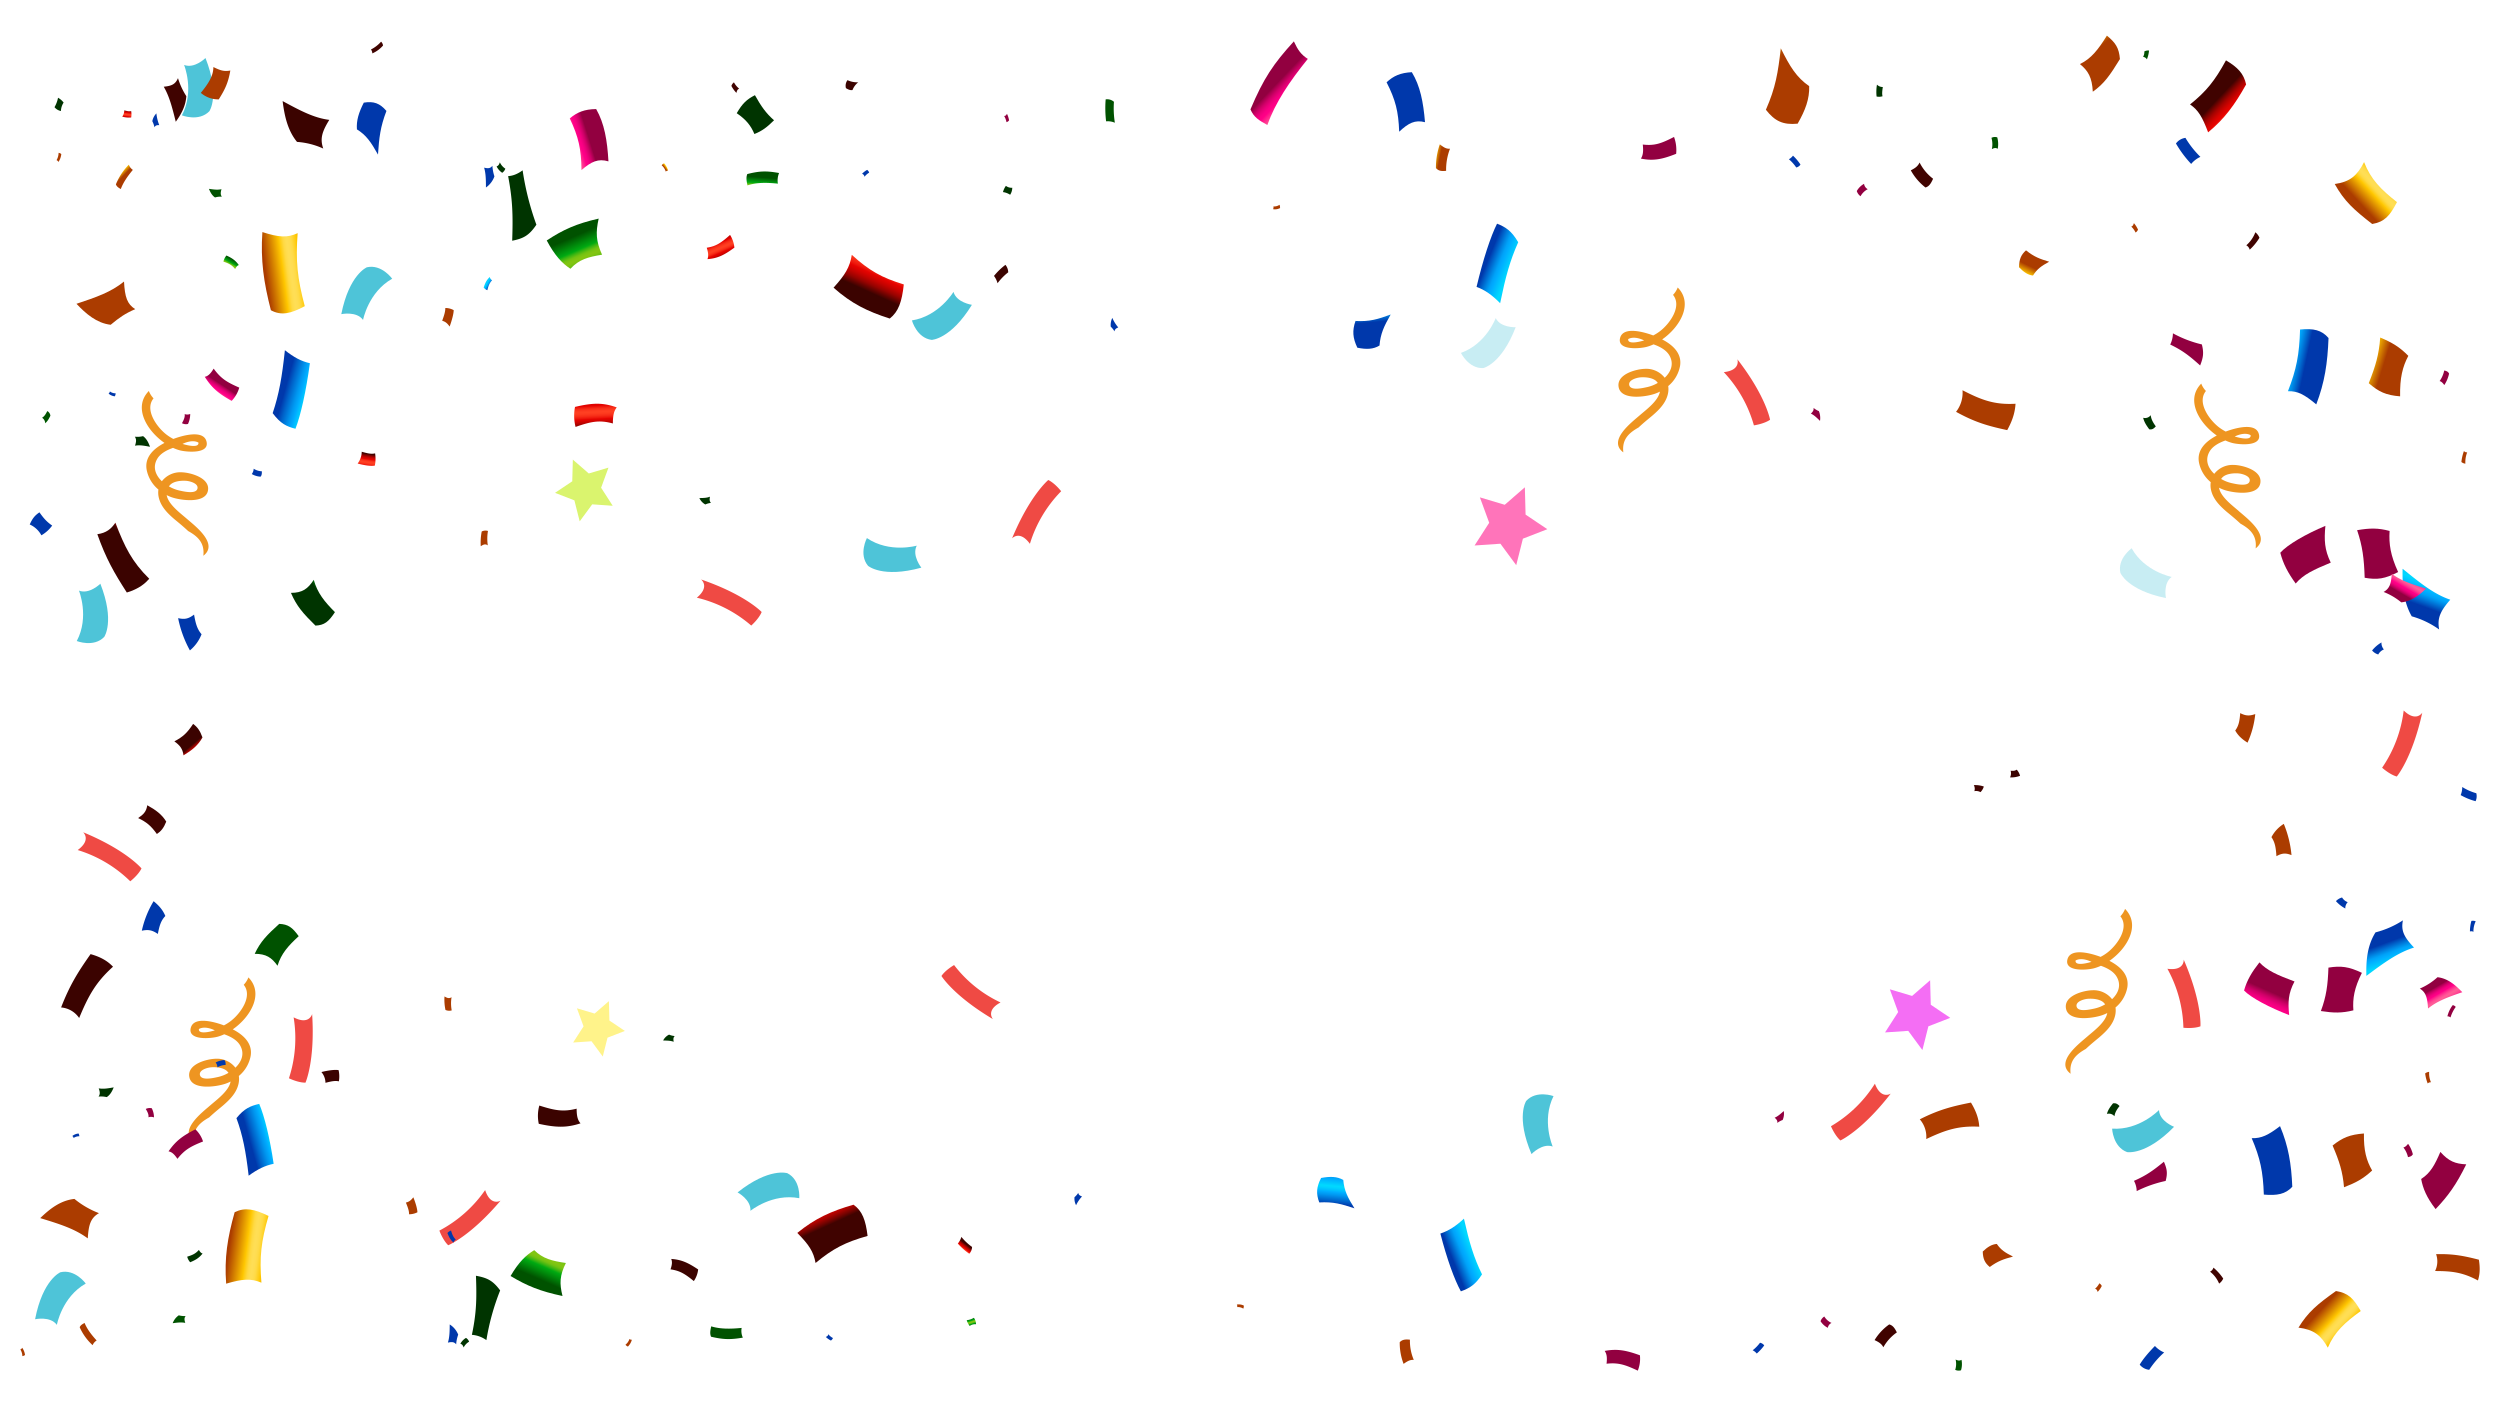 <svg id="Layer_1" data-name="Layer 1" xmlns="http://www.w3.org/2000/svg" xmlns:xlink="http://www.w3.org/1999/xlink" viewBox="0 0 1600 900"><defs><clipPath id="clip-path"><rect x="355.23" y="294.16" width="36.91" height="39.51" fill="none"/></clipPath><clipPath id="clip-path-2"><rect x="943.72" y="311.87" width="46.56" height="49.84" fill="none"/></clipPath><clipPath id="clip-path-3"><rect x="1206.43" y="627.37" width="41.74" height="44.67" fill="none"/></clipPath><clipPath id="clip-path-4"><rect x="366.8" y="640.73" width="33.12" height="35.45" fill="none"/></clipPath><linearGradient id="linear-gradient" x1="-7734.16" y1="-5985.85" x2="-7730.94" y2="-5979.74" gradientTransform="matrix(0.78, 0.18, -0.18, 0.78, 5400, 6369.49)" gradientUnits="userSpaceOnUse"><stop offset="0" stop-color="#005200"/><stop offset="0.19" stop-color="#00890b"/><stop offset="0.31" stop-color="#00a912"/><stop offset="0.33" stop-color="#11ad12"/><stop offset="0.37" stop-color="#3ab512"/><stop offset="0.41" stop-color="#5abc12"/><stop offset="0.44" stop-color="#71c112"/><stop offset="0.48" stop-color="#7ec412"/><stop offset="0.51" stop-color="#83c512"/><stop offset="0.55" stop-color="#7fc412"/><stop offset="0.59" stop-color="#72c112"/><stop offset="0.63" stop-color="#5ebd12"/><stop offset="0.67" stop-color="#41b712"/><stop offset="0.72" stop-color="#1caf12"/><stop offset="0.74" stop-color="#00a912"/><stop offset="0.78" stop-color="#009e10"/><stop offset="0.86" stop-color="#00800c"/><stop offset="0.95" stop-color="#005004"/><stop offset="1" stop-color="#003400"/></linearGradient><linearGradient id="linear-gradient-2" x1="-8807.69" y1="-8858.88" x2="-8801.28" y2="-8857.91" gradientTransform="matrix(-1.86, 1.05, -1.05, -1.86, -24171.21, -6731.96)" gradientUnits="userSpaceOnUse"><stop offset="0" stop-color="#ab3c00"/><stop offset="0.34" stop-color="#ffc700"/><stop offset="0.37" stop-color="#ffcd17"/><stop offset="0.41" stop-color="#ffd533"/><stop offset="0.44" stop-color="#ffda46"/><stop offset="0.48" stop-color="#ffdd52"/><stop offset="0.52" stop-color="#ffde56"/><stop offset="0.55" stop-color="#ffdd51"/><stop offset="0.59" stop-color="#ffd943"/><stop offset="0.62" stop-color="#ffd32b"/><stop offset="0.66" stop-color="#ffca0b"/><stop offset="0.67" stop-color="#ffc700"/><stop offset="1" stop-color="#ab3c00"/></linearGradient><linearGradient id="linear-gradient-3" x1="-8340.93" y1="-8062.36" x2="-8341" y2="-8055.47" gradientTransform="matrix(-0.91, 3.23, -3.23, -0.91, -33433.7, 19660.71)" gradientUnits="userSpaceOnUse"><stop offset="0" stop-color="#0038ab"/><stop offset="0.11" stop-color="#0062c9"/><stop offset="0.27" stop-color="#0097f0"/><stop offset="0.35" stop-color="#00acff"/><stop offset="0.4" stop-color="#00bfff"/><stop offset="0.47" stop-color="#00d2ff"/><stop offset="0.52" stop-color="#00d9ff"/><stop offset="0.66" stop-color="#00b8ff"/><stop offset="0.71" stop-color="#00acff"/><stop offset="0.76" stop-color="#00a2f8"/><stop offset="0.83" stop-color="#0086e3"/><stop offset="0.93" stop-color="#0059c3"/><stop offset="1" stop-color="#0038ab"/></linearGradient><linearGradient id="linear-gradient-4" x1="-9083.5" y1="-7192.98" x2="-9076.87" y2="-7191.97" gradientTransform="translate(26799.73 1289.38) rotate(-36.48) scale(2.3)" xlink:href="#linear-gradient-3"/><linearGradient id="linear-gradient-5" x1="-9004.3" y1="-8092.57" x2="-9004.87" y2="-8101.21" gradientTransform="translate(-17627.37 -50183.62) rotate(-151.81) scale(4.42)" gradientUnits="userSpaceOnUse"><stop offset="0" stop-color="#400300"/><stop offset="0.07" stop-color="#750300"/><stop offset="0.14" stop-color="#a50300"/><stop offset="0.21" stop-color="#c80300"/><stop offset="0.26" stop-color="#dd0300"/><stop offset="0.3" stop-color="#e50300"/><stop offset="0.34" stop-color="#ee190c"/><stop offset="0.39" stop-color="#f82e18"/><stop offset="0.45" stop-color="#fd3c20"/><stop offset="0.49" stop-color="#ff4022"/><stop offset="0.54" stop-color="#fd3b1f"/><stop offset="0.6" stop-color="#f72e18"/><stop offset="0.66" stop-color="#ee180c"/><stop offset="0.7" stop-color="#e50300"/><stop offset="0.73" stop-color="#db0300"/><stop offset="0.79" stop-color="#c20300"/><stop offset="0.87" stop-color="#980300"/><stop offset="0.95" stop-color="#5e0300"/><stop offset="1" stop-color="#3b0300"/></linearGradient><linearGradient id="linear-gradient-6" x1="-8244.45" y1="-5263.22" x2="-8239.18" y2="-5264.7" gradientTransform="translate(8276.41 952.47) rotate(-25.91) scale(0.71)" xlink:href="#linear-gradient-2"/><linearGradient id="linear-gradient-7" x1="-8183.11" y1="-5335.12" x2="-8178.19" y2="-5336.5" gradientTransform="matrix(0.6, -0.11, 0.11, 0.6, 6131.12, 2426.17)" gradientUnits="userSpaceOnUse"><stop offset="0" stop-color="#920040"/><stop offset="0.05" stop-color="#ae0052"/><stop offset="0.12" stop-color="#d10069"/><stop offset="0.19" stop-color="#ea007a"/><stop offset="0.25" stop-color="#fa0084"/><stop offset="0.3" stop-color="#ff0087"/><stop offset="0.35" stop-color="#ff1a8b"/><stop offset="0.43" stop-color="#ff3f92"/><stop offset="0.5" stop-color="#ff5696"/><stop offset="0.55" stop-color="#ff5e97"/><stop offset="0.58" stop-color="#ff5696"/><stop offset="0.64" stop-color="#ff3f92"/><stop offset="0.71" stop-color="#ff198b"/><stop offset="0.75" stop-color="#ff0087"/><stop offset="0.79" stop-color="#fa0084"/><stop offset="0.84" stop-color="#ea007a"/><stop offset="0.9" stop-color="#d10069"/><stop offset="0.96" stop-color="#ae0053"/><stop offset="1" stop-color="#920040"/></linearGradient><linearGradient id="linear-gradient-8" x1="-7777.07" y1="-10296.31" x2="-7777.57" y2="-10304.03" gradientTransform="translate(-8249.19 1436.62) rotate(120.11) scale(0.77)" xlink:href="#linear-gradient-7"/><linearGradient id="linear-gradient-9" x1="-9434.63" y1="-6944.24" x2="-9434.63" y2="-6937.71" gradientTransform="translate(15322.05 -2420.19) rotate(-45.78) scale(1.32)" xlink:href="#linear-gradient-2"/><linearGradient id="linear-gradient-10" x1="-7963.34" y1="-7354.8" x2="-7962.27" y2="-7348.43" gradientTransform="matrix(1.14, 1.42, -1.42, 1.14, -1294.83, 20001.64)" xlink:href="#linear-gradient-3"/><linearGradient id="linear-gradient-11" x1="-8856.5" y1="-7515.21" x2="-8856.5" y2="-7508.7" gradientTransform="translate(52796.25 -5611.58) rotate(-46.52) scale(4.5)" xlink:href="#linear-gradient-7"/><linearGradient id="linear-gradient-12" x1="-7890.7" y1="-6520.44" x2="-7890.77" y2="-6512.99" gradientTransform="matrix(0.95, 0.21, -0.21, 0.95, 6700.73, 7886.63)" xlink:href="#linear-gradient-5"/><linearGradient id="linear-gradient-13" x1="-8932.61" y1="-7429.73" x2="-8931.57" y2="-7423.56" gradientTransform="translate(47346.76 -19598.37) rotate(-63.15) scale(4.3)" xlink:href="#linear-gradient-2"/><linearGradient id="linear-gradient-14" x1="-8546.48" y1="-7341.81" x2="-8546.56" y2="-7333.99" gradientTransform="translate(30396.01 20656.42) rotate(-5.94) scale(3.19)" xlink:href="#linear-gradient-3"/><linearGradient id="linear-gradient-15" x1="-7924.33" y1="-6456.35" x2="-7921.01" y2="-6450.04" gradientTransform="translate(4990.81 8461.17) rotate(20.63) scale(0.94)" xlink:href="#linear-gradient"/><linearGradient id="linear-gradient-16" x1="-9692.81" y1="-9437.03" x2="-9688.33" y2="-9437.03" gradientTransform="translate(-8895.43 -8290.75) rotate(175.25) scale(0.97)" xlink:href="#linear-gradient"/><linearGradient id="linear-gradient-17" x1="-8802.24" y1="-7376.68" x2="-8802.97" y2="-7369.63" gradientTransform="translate(44378.53 -4269.37) rotate(-45.67) scale(3.77)" xlink:href="#linear-gradient-2"/><linearGradient id="linear-gradient-18" x1="-8807.06" y1="-8369.46" x2="-8810.21" y2="-8364.86" gradientTransform="translate(-27475.52 -24917.48) rotate(178.81) scale(3.08)" xlink:href="#linear-gradient-7"/><linearGradient id="linear-gradient-19" x1="-6894.54" y1="-7595.35" x2="-6889.64" y2="-7595.35" gradientTransform="matrix(0.64, 0.72, -0.72, 0.64, 126.63, 9932.2)" xlink:href="#linear-gradient-7"/><linearGradient id="linear-gradient-20" x1="-9021.41" y1="-6149.93" x2="-9022.67" y2="-6159.53" gradientTransform="translate(11033.86 813.78) rotate(-30.79) scale(0.95)" xlink:href="#linear-gradient-5"/><linearGradient id="linear-gradient-21" x1="-8257.59" y1="-10461.73" x2="-8260.72" y2="-10457.15" gradientTransform="translate(-6650.42 -4256.8) rotate(162.15) scale(0.61)" xlink:href="#linear-gradient-3"/><linearGradient id="linear-gradient-22" x1="-8985.54" y1="-7441.79" x2="-8986.66" y2="-7450.34" gradientTransform="translate(40878.56 -15051.89) rotate(-60.52) scale(3.66)" xlink:href="#linear-gradient-3"/><linearGradient id="linear-gradient-23" x1="-9824.33" y1="-6230.97" x2="-9819.05" y2="-6230.97" gradientTransform="translate(9136.65 -2370.31) rotate(-48.09) scale(0.79)" xlink:href="#linear-gradient"/><linearGradient id="linear-gradient-24" x1="-8723.88" y1="-6195" x2="-8722.88" y2="-6189.52" gradientTransform="translate(13753.18 -322.46) rotate(-37.59) scale(1.15)" xlink:href="#linear-gradient-5"/><linearGradient id="linear-gradient-25" x1="-8325.82" y1="-9660.41" x2="-8325.82" y2="-9653.82" gradientTransform="translate(-9005.44 -4024.21) rotate(154.44) scale(0.79)" xlink:href="#linear-gradient-5"/><linearGradient id="linear-gradient-26" x1="-9120.82" y1="-7574.43" x2="-9119.87" y2="-7568.78" gradientTransform="translate(34131.65 -39851.05) rotate(-90.65) scale(4.37)" xlink:href="#linear-gradient-7"/><linearGradient id="linear-gradient-27" x1="-9824.4" y1="-7293.04" x2="-9821.28" y2="-7287.13" gradientTransform="translate(12053.43 -9829.13) rotate(-76.84) scale(1.26)" xlink:href="#linear-gradient-3"/><linearGradient id="linear-gradient-28" x1="-10155.98" y1="-6409.16" x2="-10156.7" y2="-6402.19" gradientTransform="translate(9132.12 -2833.49) rotate(-51.05) scale(0.8)" xlink:href="#linear-gradient"/><linearGradient id="linear-gradient-29" x1="-9475.72" y1="-9097.4" x2="-9472.36" y2="-9091.02" gradientTransform="matrix(-1.04, -0.44, 0.44, -1.04, -5788.21, -13327.21)" xlink:href="#linear-gradient"/><linearGradient id="linear-gradient-30" x1="-8696.61" y1="-7442.84" x2="-8693.55" y2="-7437.03" gradientTransform="translate(34387.49 27585.3) rotate(-1.96) scale(3.84)" xlink:href="#linear-gradient-2"/><linearGradient id="linear-gradient-31" x1="-8349.87" y1="-7790.46" x2="-8350.51" y2="-7784.26" gradientTransform="translate(7038.89 56010.9) rotate(41.35) scale(4.92)" xlink:href="#linear-gradient-2"/><linearGradient id="linear-gradient-32" x1="-8435.86" y1="-7131.67" x2="-8435.86" y2="-7125.76" gradientTransform="translate(16177.09 15676.44) rotate(4.57) scale(2)" xlink:href="#linear-gradient"/><linearGradient id="linear-gradient-33" x1="-8446.71" y1="-8232.84" x2="-8447.18" y2="-8240.05" gradientTransform="translate(-40216.8 24094.87) rotate(105.94) scale(4.07)" xlink:href="#linear-gradient-3"/><linearGradient id="linear-gradient-34" x1="-7380.16" y1="-6012.14" x2="-7383.15" y2="-6007.77" gradientTransform="translate(3759.57 5626.66) rotate(19.71) scale(0.68)" xlink:href="#linear-gradient-2"/><linearGradient id="linear-gradient-35" x1="-8064.31" y1="-5507.84" x2="-8055.75" y2="-5506.79" gradientTransform="matrix(0.66, 0.09, -0.09, 0.66, 4970.55, 4623.18)" xlink:href="#linear-gradient-7"/><linearGradient id="linear-gradient-36" x1="-6996.18" y1="-7924.09" x2="-6996.79" y2="-7918.21" gradientTransform="translate(-1846.44 11636.07) rotate(57.28) scale(1.12)" xlink:href="#linear-gradient"/><linearGradient id="linear-gradient-37" x1="-8367.9" y1="-8085.18" x2="-8368.98" y2="-8093.41" gradientTransform="translate(-39024.28 16862.67) rotate(113.01) scale(3.66)" xlink:href="#linear-gradient-3"/><linearGradient id="linear-gradient-38" x1="-10239.32" y1="-9146.34" x2="-10238.21" y2="-9139.74" gradientTransform="translate(-3305.25 -10237.54) rotate(-152.64) scale(0.81)" xlink:href="#linear-gradient"/><linearGradient id="linear-gradient-39" x1="-8904.55" y1="-7454.33" x2="-8907.74" y2="-7449.67" gradientTransform="translate(44701.35 2152.36) rotate(-37.48) scale(3.82)" xlink:href="#linear-gradient-5"/><linearGradient id="linear-gradient-40" x1="-8339.05" y1="-7594.64" x2="-8339.67" y2="-7588.57" gradientTransform="translate(160.42 40950.97) rotate(47.74) scale(3.6)" xlink:href="#linear-gradient"/><linearGradient id="linear-gradient-41" x1="-8370.61" y1="-7622.72" x2="-8369.66" y2="-7617.54" gradientTransform="matrix(4, 1.84, -1.84, 4, 20683.23, 46180.74)" xlink:href="#linear-gradient-2"/><linearGradient id="linear-gradient-42" x1="-9988.06" y1="-7739.07" x2="-9989.13" y2="-7747.26" gradientTransform="translate(2857.16 -18514.7) rotate(-123.31) scale(1.48)" xlink:href="#linear-gradient-3"/><linearGradient id="linear-gradient-43" x1="-6510.78" y1="-8056.72" x2="-6507.21" y2="-8049.95" gradientTransform="translate(-3606.92 6672.06) rotate(72.7) scale(0.75)" xlink:href="#linear-gradient-3"/><linearGradient id="linear-gradient-44" x1="-9344.59" y1="-8997.12" x2="-9340.36" y2="-8998.31" gradientTransform="translate(-8202 -14179.16) rotate(-164.3) scale(1.3)" xlink:href="#linear-gradient-2"/><linearGradient id="linear-gradient-45" x1="-7856.33" y1="-10285.7" x2="-7859.58" y2="-10280.96" gradientTransform="translate(-7420.44 -869.95) rotate(134.32) scale(0.64)" xlink:href="#linear-gradient-2"/><linearGradient id="linear-gradient-46" x1="-6459" y1="-7312.38" x2="-6452.66" y2="-7311.42" gradientTransform="matrix(0.68, 0.59, -0.59, 0.68, 1557.48, 9185.31)" xlink:href="#linear-gradient-3"/><linearGradient id="linear-gradient-47" x1="-8797.79" y1="-8211.28" x2="-8793.04" y2="-8211.28" gradientTransform="matrix(-4.21, 1.47, -1.47, -4.21, -48247.33, -21605.64)" xlink:href="#linear-gradient-3"/><linearGradient id="linear-gradient-48" x1="-9925.48" y1="-6802.26" x2="-9924.4" y2="-6795.87" gradientTransform="translate(10442.02 -4018.52) rotate(-55.85) scale(0.93)" xlink:href="#linear-gradient"/><linearGradient id="linear-gradient-49" x1="-9515.16" y1="-8234.24" x2="-9516.63" y2="-8241.24" gradientTransform="translate(-8984.29 -25622.59) rotate(-152.77) scale(2.21)" xlink:href="#linear-gradient-7"/><linearGradient id="linear-gradient-50" x1="-9892.73" y1="-10116.93" x2="-9893.3" y2="-10125.54" gradientTransform="translate(-3962.6 -7892.23) rotate(-162.38) scale(0.65)" xlink:href="#linear-gradient-3"/><linearGradient id="linear-gradient-51" x1="-8645.68" y1="-6700.84" x2="-8648.84" y2="-6696.22" gradientTransform="translate(12606.97 8113.55) rotate(-5.24) scale(1.35)" xlink:href="#linear-gradient"/><linearGradient id="linear-gradient-52" x1="-9881.74" y1="-7154.38" x2="-9882.73" y2="-7161.9" gradientTransform="translate(10570.72 -10539.28) rotate(-83.02) scale(1.19)" xlink:href="#linear-gradient"/><linearGradient id="linear-gradient-53" x1="-11216.34" y1="-7932.6" x2="-11211.44" y2="-7933.98" gradientTransform="translate(2597.06 -8354.66) rotate(-111.71) scale(0.63)" xlink:href="#linear-gradient-3"/><linearGradient id="linear-gradient-54" x1="-9180.22" y1="-7791.62" x2="-9181.53" y2="-7797.86" gradientTransform="matrix(-0.45, -3.43, 3.43, -0.45, 22990.25, -34872.53)" xlink:href="#linear-gradient"/><linearGradient id="linear-gradient-55" x1="-8249.04" y1="-7731.39" x2="-8247.99" y2="-7725.14" gradientTransform="translate(-6088.29 34000.01) rotate(57.83) scale(3.06)" xlink:href="#linear-gradient"/><linearGradient id="linear-gradient-56" x1="-8114.57" y1="-6710.66" x2="-8113.18" y2="-6702.11" gradientTransform="translate(7468.4 11540.63) rotate(17.68) scale(1.27)" xlink:href="#linear-gradient-5"/><linearGradient id="linear-gradient-57" x1="-8402.13" y1="-7221.59" x2="-8393.54" y2="-7220.55" gradientTransform="translate(11902.19 19688.83) rotate(18.38) scale(2.07)" xlink:href="#linear-gradient-2"/><linearGradient id="linear-gradient-58" x1="-9951.99" y1="-8003.05" x2="-9952.54" y2="-8011.42" gradientTransform="matrix(-0.98, -1.09, 1.09, -0.98, 165.34, -18604.87)" xlink:href="#linear-gradient-5"/><linearGradient id="linear-gradient-59" x1="-8702.03" y1="-8309.34" x2="-8702.57" y2="-8317.58" gradientTransform="matrix(-2.89, 2.7, -2.7, -2.89, -46163.13, -457.13)" xlink:href="#linear-gradient-5"/><linearGradient id="linear-gradient-60" x1="-8338.96" y1="-8306.89" x2="-8342.25" y2="-8302.08" gradientTransform="translate(-29581.93 7038.74) rotate(122.22) scale(2.62)" xlink:href="#linear-gradient-5"/><linearGradient id="linear-gradient-61" x1="-8368.31" y1="-9700.14" x2="-8362.98" y2="-9701.64" gradientTransform="translate(-9238.98 -3409.73) rotate(150.42) scale(0.8)" xlink:href="#linear-gradient-5"/><linearGradient id="linear-gradient-62" x1="-9353.11" y1="-7782.37" x2="-9349.73" y2="-7775.95" gradientTransform="matrix(-0.12, -2.38, 2.38, -0.12, 17513.47, -23146.26)" xlink:href="#linear-gradient-5"/><linearGradient id="linear-gradient-63" x1="-9064.89" y1="-7806.81" x2="-9065.36" y2="-7814.04" gradientTransform="matrix(-0.32, -4.71, 4.71, -0.32, 34070.31, -45046.28)" xlink:href="#linear-gradient-2"/><linearGradient id="linear-gradient-64" x1="-9346.66" y1="-8234.4" x2="-9341.74" y2="-8234.4" gradientTransform="translate(807.92 -30143.54) rotate(-130.1) scale(2.46)" xlink:href="#linear-gradient-5"/><linearGradient id="linear-gradient-65" x1="-8430.72" y1="-7586.59" x2="-8427.15" y2="-7579.83" gradientTransform="matrix(2.92, 2.28, -2.28, 2.92, 7483.99, 41404.71)" xlink:href="#linear-gradient-5"/><linearGradient id="linear-gradient-66" x1="-10741.09" y1="-10095.49" x2="-10735.34" y2="-10094.62" gradientTransform="translate(-4724.8 -6414.36) rotate(-176.63) scale(0.6)" xlink:href="#linear-gradient"/><linearGradient id="linear-gradient-67" x1="-8934.1" y1="-8365.32" x2="-8932.63" y2="-8356.29" gradientTransform="translate(-38571.8 -21352.47) rotate(165.35) scale(3.72)" xlink:href="#linear-gradient-7"/><linearGradient id="linear-gradient-68" x1="-6834.82" y1="-8249.76" x2="-6831.53" y2="-8243.52" gradientTransform="translate(-6470.67 4957.6) rotate(93.04) scale(0.76)" xlink:href="#linear-gradient-3"/><linearGradient id="linear-gradient-69" x1="-8225.69" y1="-7799.29" x2="-8222.05" y2="-7792.39" gradientTransform="translate(431.33 46591.83) rotate(47.92) scale(4.08)" xlink:href="#linear-gradient-3"/><linearGradient id="linear-gradient-70" x1="-8014.79" y1="-7440.23" x2="-8014.86" y2="-7433.07" gradientTransform="translate(10475.74 22890.57) rotate(25.15) scale(2.24)" xlink:href="#linear-gradient-2"/><linearGradient id="linear-gradient-71" x1="-10993.65" y1="-8069.31" x2="-10989.99" y2="-8062.38" gradientTransform="matrix(-0.5, -0.66, 0.66, -0.5, 1016.15, -10970.17)" xlink:href="#linear-gradient-7"/><linearGradient id="linear-gradient-72" x1="-7490.46" y1="-10141.2" x2="-7489.59" y2="-10136.4" gradientTransform="translate(-8098.7 2516.32) rotate(113.51) scale(0.79)" xlink:href="#linear-gradient-2"/><linearGradient id="linear-gradient-73" x1="-8615.07" y1="-8367.18" x2="-8618.31" y2="-8362.44" gradientTransform="matrix(-2.31, 2.28, -2.28, -2.31, -37930.96, 391.32)" xlink:href="#linear-gradient-7"/><linearGradient id="linear-gradient-74" x1="-6485.34" y1="-7553.69" x2="-6488.23" y2="-7549.47" gradientTransform="matrix(0.17, 0.64, -0.64, 0.17, -3702.63, 5507.75)" xlink:href="#linear-gradient-2"/><linearGradient id="linear-gradient-75" x1="-9874.03" y1="-6863.23" x2="-9872.74" y2="-6855.34" gradientTransform="matrix(0.5, -0.93, 0.93, 0.5, 11637.05, -5561)" xlink:href="#linear-gradient-2"/><linearGradient id="linear-gradient-76" x1="-11309.84" y1="-7357.69" x2="-11303.04" y2="-7356.66" gradientTransform="translate(3656.05 -9869.14) rotate(-110.19) scale(0.79)" xlink:href="#linear-gradient-5"/><linearGradient id="linear-gradient-77" x1="-6151.24" y1="-7680.06" x2="-6152.33" y2="-7688.34" gradientTransform="translate(-530.12 6590.92) rotate(53.19) scale(0.68)" xlink:href="#linear-gradient-3"/><linearGradient id="linear-gradient-78" x1="-7164.42" y1="-9647.14" x2="-7163.21" y2="-9639.72" gradientTransform="translate(-6960.61 3457.03) rotate(104) scale(0.74)" xlink:href="#linear-gradient"/><linearGradient id="linear-gradient-79" x1="-9161.01" y1="-8547.28" x2="-9157.95" y2="-8541.48" gradientTransform="matrix(-2.77, 0.11, -0.11, -2.77, -24771.61, -22007.37)" xlink:href="#linear-gradient-7"/><linearGradient id="linear-gradient-80" x1="-9579.82" y1="-7055.02" x2="-9580.29" y2="-7062.19" gradientTransform="translate(14298.57 -10784.29) rotate(-75.52) scale(1.45)" xlink:href="#linear-gradient-2"/><linearGradient id="linear-gradient-81" x1="-8390.87" y1="-7739.23" x2="-8384.32" y2="-7738.23" gradientTransform="matrix(2.3, 3.64, -3.64, 2.3, -8443.48, 48467.86)" xlink:href="#linear-gradient"/><linearGradient id="linear-gradient-82" x1="-10329.14" y1="-7563.57" x2="-10332.19" y2="-7559.11" gradientTransform="translate(7116.6 -10319.53) rotate(-93.26) scale(0.98)" xlink:href="#linear-gradient-3"/><linearGradient id="linear-gradient-83" x1="-8728.34" y1="-8178.43" x2="-8723.63" y2="-8178.43" gradientTransform="translate(-49425.95 -23876.15) rotate(162.55) scale(4.62)" xlink:href="#linear-gradient-7"/><linearGradient id="linear-gradient-84" x1="-8955.16" y1="-7563.94" x2="-8955.23" y2="-7556.97" gradientTransform="translate(49366.17 -28815.34) rotate(-71.09) scale(4.8)" xlink:href="#linear-gradient-2"/><linearGradient id="linear-gradient-85" x1="-8393.85" y1="-7750.24" x2="-8392.93" y2="-7745.23" gradientTransform="matrix(1.84, 4.33, -4.33, 1.84, -18000.4, 50960.07)" xlink:href="#linear-gradient-5"/><linearGradient id="linear-gradient-86" x1="-7796.45" y1="-5819.97" x2="-7795.05" y2="-5811.4" gradientTransform="matrix(0.63, 0.19, -0.19, 0.63, 3935.13, 5224.69)" xlink:href="#linear-gradient-5"/><linearGradient id="linear-gradient-87" x1="-7743.6" y1="-5897.6" x2="-7740.58" y2="-5891.85" gradientTransform="matrix(0.78, -0.18, -0.18, -0.78, 5400, -5317.76)" xlink:href="#linear-gradient"/><linearGradient id="linear-gradient-88" x1="-8786.98" y1="-8873.28" x2="-8780.86" y2="-8872.35" gradientTransform="matrix(-1.86, -1.05, -1.05, 1.86, -24171.21, 7783.69)" xlink:href="#linear-gradient-2"/><linearGradient id="linear-gradient-89" x1="-9106.77" y1="-7178.15" x2="-9100.56" y2="-7177.2" gradientTransform="matrix(1.85, 1.37, 1.37, -1.85, 26799.73, -237.65)" xlink:href="#linear-gradient-3"/><linearGradient id="linear-gradient-90" x1="-9008.06" y1="-8111.19" x2="-9008.57" y2="-8118.99" gradientTransform="matrix(-3.9, 2.09, 2.09, 3.9, -17627.37, 51235.35)" xlink:href="#linear-gradient-5"/><linearGradient id="linear-gradient-91" x1="-8323.81" y1="-5173.97" x2="-8319.1" y2="-5175.3" gradientTransform="matrix(0.64, 0.31, 0.31, -0.64, 8276.41, 99.26)" xlink:href="#linear-gradient-2"/><linearGradient id="linear-gradient-92" x1="-7678.74" y1="-10318.65" x2="-7679.22" y2="-10325.9" gradientTransform="matrix(-0.38, -0.66, -0.66, 0.38, -8249.19, -384.89)" xlink:href="#linear-gradient-7"/><linearGradient id="linear-gradient-93" x1="-9492.92" y1="-6911.61" x2="-9492.92" y2="-6905.9" gradientTransform="matrix(0.92, 0.95, 0.95, -0.92, 15322.05, 3471.92)" xlink:href="#linear-gradient-2"/><linearGradient id="linear-gradient-94" x1="-8950.46" y1="-7426.63" x2="-8949.46" y2="-7420.71" gradientTransform="matrix(1.94, 3.83, 3.83, -1.94, 47346.76, 20650.1)" xlink:href="#linear-gradient-2"/><linearGradient id="linear-gradient-95" x1="-8556.21" y1="-7318.48" x2="-8556.28" y2="-7311.37" gradientTransform="matrix(3.17, 0.33, 0.33, -3.17, 30396.01, -19604.69)" xlink:href="#linear-gradient-3"/><linearGradient id="linear-gradient-96" x1="-7915.97" y1="-6364.42" x2="-7912.88" y2="-6358.56" gradientTransform="matrix(0.88, -0.33, -0.33, -0.88, 4990.81, -7409.44)" xlink:href="#linear-gradient"/><linearGradient id="linear-gradient-97" x1="-9661.73" y1="-9523.56" x2="-9657.29" y2="-9523.56" gradientTransform="matrix(-0.97, -0.08, -0.08, 0.97, -8895.43, 9342.48)" xlink:href="#linear-gradient"/><linearGradient id="linear-gradient-98" x1="-11580.36" y1="-7106.97" x2="-11580.36" y2="-7102.1" gradientTransform="matrix(-0.26, 0.67, 0.67, 0.26, 3316.71, 10323.97)" xlink:href="#linear-gradient-7"/><linearGradient id="linear-gradient-99" x1="-8799.15" y1="-8392.93" x2="-8801.96" y2="-8388.82" gradientTransform="matrix(-3.07, -0.06, -0.06, 3.07, -27475.52, 25969.2)" xlink:href="#linear-gradient-7"/><linearGradient id="linear-gradient-100" x1="-6845.14" y1="-7519.38" x2="-6840.64" y2="-7519.38" gradientTransform="matrix(0.64, -0.72, -0.72, -0.64, 126.63, -8880.47)" xlink:href="#linear-gradient-7"/><linearGradient id="linear-gradient-101" x1="-9084.99" y1="-6091.56" x2="-9086.11" y2="-6100.03" gradientTransform="matrix(0.82, 0.49, 0.49, -0.82, 11033.86, 237.94)" xlink:href="#linear-gradient-5"/><linearGradient id="linear-gradient-102" x1="-8184.64" y1="-10563.86" x2="-8187.45" y2="-10559.76" gradientTransform="matrix(-0.58, -0.19, -0.19, 0.58, -6650.42, 5308.52)" xlink:href="#linear-gradient-3"/><linearGradient id="linear-gradient-103" x1="-9007.7" y1="-7436.91" x2="-9008.75" y2="-7444.9" gradientTransform="matrix(1.8, 3.19, 3.19, -1.8, 40878.56, 16103.61)" xlink:href="#linear-gradient-3"/><linearGradient id="linear-gradient-104" x1="-9924.33" y1="-6180.58" x2="-9919.51" y2="-6180.58" gradientTransform="matrix(0.53, 0.59, 0.59, -0.53, 9136.65, 3422.04)" xlink:href="#linear-gradient"/><linearGradient id="linear-gradient-105" x1="-8782.76" y1="-6151.16" x2="-8781.86" y2="-6146.21" gradientTransform="matrix(0.91, 0.7, 0.7, -0.91, 13753.18, 1374.19)" xlink:href="#linear-gradient-5"/><linearGradient id="linear-gradient-106" x1="-7918.34" y1="-5833.08" x2="-7919.45" y2="-5841.55" gradientTransform="matrix(1, 0.22, 0.22, -1, 10763.62, -3582.61)" xlink:href="#linear-gradient-3"/><linearGradient id="linear-gradient-107" x1="-9135.4" y1="-7579.85" x2="-9134.45" y2="-7574.22" gradientTransform="matrix(-0.05, 4.37, 4.37, 0.05, 34131.65, 40902.78)" xlink:href="#linear-gradient-7"/><linearGradient id="linear-gradient-108" x1="-9894.08" y1="-7295.59" x2="-9891.09" y2="-7289.92" gradientTransform="matrix(0.29, 1.22, 1.22, -0.29, 12053.43, 10880.86)" xlink:href="#linear-gradient-3"/><linearGradient id="linear-gradient-109" x1="-9480.78" y1="-9162.43" x2="-9477.68" y2="-9156.53" gradientTransform="matrix(-1.04, 0.44, 0.44, 1.04, -5788.21, 14378.93)" xlink:href="#linear-gradient"/><linearGradient id="linear-gradient-110" x1="-8703.42" y1="-7422.77" x2="-8700.5" y2="-7417.22" gradientTransform="matrix(3.83, 0.13, 0.13, -3.83, 34387.49, -26533.57)" xlink:href="#linear-gradient-2"/><linearGradient id="linear-gradient-111" x1="-8342.24" y1="-7774.32" x2="-8342.85" y2="-7768.49" gradientTransform="matrix(3.69, -3.25, -3.25, -3.69, 7038.89, -54959.17)" xlink:href="#linear-gradient-2"/><linearGradient id="linear-gradient-112" x1="-8444.04" y1="-7088.35" x2="-8444.04" y2="-7082.89" gradientTransform="matrix(1.99, -0.16, -0.16, -1.99, 16177.09, -14624.72)" xlink:href="#linear-gradient"/><linearGradient id="linear-gradient-113" x1="-8427.62" y1="-8232.5" x2="-8428.08" y2="-8239.53" gradientTransform="matrix(-1.12, -3.92, -3.92, 1.12, -40216.8, -23043.14)" xlink:href="#linear-gradient-3"/><linearGradient id="linear-gradient-114" x1="-7370.06" y1="-5882.07" x2="-7372.79" y2="-5878.07" gradientTransform="matrix(0.64, -0.23, -0.23, -0.64, 3759.57, -4574.93)" xlink:href="#linear-gradient-2"/><linearGradient id="linear-gradient-115" x1="-8084.75" y1="-5397.3" x2="-8076.08" y2="-5396.24" gradientTransform="matrix(0.66, -0.09, -0.09, -0.66, 4970.55, -3571.45)" xlink:href="#linear-gradient-7"/><linearGradient id="linear-gradient-116" x1="-6953.86" y1="-7872.04" x2="-6954.45" y2="-7866.36" gradientTransform="matrix(0.6, -0.94, -0.94, -0.6, -1846.44, -10584.35)" xlink:href="#linear-gradient"/><linearGradient id="linear-gradient-117" x1="-8347.08" y1="-8087.39" x2="-8348.11" y2="-8095.24" gradientTransform="matrix(-1.43, -3.37, -3.37, 1.43, -39024.28, -15810.94)" xlink:href="#linear-gradient-3"/><linearGradient id="linear-gradient-118" x1="-10261.51" y1="-9251.55" x2="-10260.48" y2="-9245.47" gradientTransform="matrix(-0.72, 0.37, 0.37, 0.72, -3305.25, 11289.27)" xlink:href="#linear-gradient"/><linearGradient id="linear-gradient-119" x1="-8920.91" y1="-7442.96" x2="-8923.81" y2="-7438.72" gradientTransform="matrix(3.03, 2.32, 2.32, -3.03, 44701.35, -1100.63)" xlink:href="#linear-gradient-5"/><linearGradient id="linear-gradient-120" x1="-8330.85" y1="-7578.2" x2="-8331.44" y2="-7572.43" gradientTransform="matrix(2.42, -2.66, -2.66, -2.42, 160.42, -39899.24)" xlink:href="#linear-gradient"/><linearGradient id="linear-gradient-121" x1="-8368.55" y1="-7605.61" x2="-8367.66" y2="-7600.79" gradientTransform="matrix(4, -1.84, -1.84, -4, 20683.23, -45129.02)" xlink:href="#linear-gradient-2"/><linearGradient id="linear-gradient-122" x1="-10028.27" y1="-7784.68" x2="-10029.25" y2="-7792.13" gradientTransform="matrix(-0.81, 1.23, 1.23, 0.81, 2857.16, 19566.42)" xlink:href="#linear-gradient-3"/><linearGradient id="linear-gradient-123" x1="-6422.4" y1="-7996.63" x2="-6419.19" y2="-7990.55" gradientTransform="matrix(0.22, -0.72, -0.72, -0.22, -3606.92, -5620.34)" xlink:href="#linear-gradient-3"/><linearGradient id="linear-gradient-124" x1="-9340.91" y1="-9050.05" x2="-9336.68" y2="-9051.24" gradientTransform="matrix(-1.25, 0.35, 0.35, 1.25, -8202, 15230.88)" xlink:href="#linear-gradient-2"/><linearGradient id="linear-gradient-125" x1="-7738.58" y1="-10350.09" x2="-7741.51" y2="-10345.81" gradientTransform="matrix(-0.45, -0.46, -0.46, 0.45, -7420.44, 1921.68)" xlink:href="#linear-gradient-2"/><linearGradient id="linear-gradient-126" x1="-6435.18" y1="-7246.09" x2="-6429.19" y2="-7245.18" gradientTransform="matrix(0.68, -0.59, -0.59, -0.68, 1557.48, -8133.59)" xlink:href="#linear-gradient-3"/><linearGradient id="linear-gradient-127" x1="-9521.5" y1="-8269.65" x2="-9522.8" y2="-8275.87" gradientTransform="matrix(-1.97, 1.01, 1.01, 1.97, -8984.29, 26674.32)" xlink:href="#linear-gradient-7"/><linearGradient id="linear-gradient-128" x1="-9890.58" y1="-10228.81" x2="-9891.09" y2="-10236.6" gradientTransform="matrix(-0.62, 0.2, 0.2, 0.62, -3962.6, 8943.96)" xlink:href="#linear-gradient-3"/><linearGradient id="linear-gradient-129" x1="-8668.31" y1="-6643.24" x2="-8671.12" y2="-6639.12" gradientTransform="matrix(1.35, 0.12, 0.12, -1.35, 12606.97, -7061.82)" xlink:href="#linear-gradient"/><linearGradient id="linear-gradient-130" x1="-11326.95" y1="-8016.22" x2="-11322.48" y2="-8017.48" gradientTransform="matrix(-0.23, 0.59, 0.59, 0.23, 2597.06, 9406.38)" xlink:href="#linear-gradient-3"/><linearGradient id="linear-gradient-131" x1="-9203.21" y1="-7801.55" x2="-9204.44" y2="-7807.41" gradientTransform="matrix(-0.45, 3.43, 3.43, 0.45, 22990.25, 35924.25)" xlink:href="#linear-gradient"/><linearGradient id="linear-gradient-132" x1="-8115.41" y1="-6652.94" x2="-8114.13" y2="-6645.05" gradientTransform="matrix(1.21, -0.39, -0.39, -1.21, 7468.4, -10488.9)" xlink:href="#linear-gradient-5"/><linearGradient id="linear-gradient-133" x1="-9984.23" y1="-8053.91" x2="-9984.74" y2="-8061.57" gradientTransform="matrix(-0.98, 1.09, 1.09, 0.98, 165.34, 19656.6)" xlink:href="#linear-gradient-5"/><linearGradient id="linear-gradient-134" x1="-8308.28" y1="-8315.66" x2="-8311.23" y2="-8311.36" gradientTransform="matrix(-1.4, -2.22, -2.22, 1.4, -29581.93, -5987.01)" xlink:href="#linear-gradient-5"/><linearGradient id="linear-gradient-135" x1="-9081.34" y1="-7812.93" x2="-9081.8" y2="-7820.07" gradientTransform="matrix(-0.32, 4.71, 4.71, 0.32, 34070.31, 46098.01)" xlink:href="#linear-gradient-2"/><linearGradient id="linear-gradient-136" x1="-9357.18" y1="-8255.68" x2="-9352.66" y2="-8255.68" gradientTransform="matrix(-1.58, 1.88, 1.88, 1.58, 807.92, 31195.27)" xlink:href="#linear-gradient-5"/><linearGradient id="linear-gradient-137" x1="-8923.61" y1="-8379.94" x2="-8922.29" y2="-8371.85" gradientTransform="matrix(-3.6, -0.94, -0.94, 3.6, -38571.8, 22404.19)" xlink:href="#linear-gradient-7"/><linearGradient id="linear-gradient-138" x1="-8218.08" y1="-7784.68" x2="-8214.84" y2="-7778.54" gradientTransform="matrix(2.73, -3.03, -3.03, -2.73, 431.33, -45540.11)" xlink:href="#linear-gradient-3"/><linearGradient id="linear-gradient-139" x1="-8008.96" y1="-7403.45" x2="-8009.03" y2="-7396.68" gradientTransform="matrix(2.03, -0.95, -0.95, -2.03, 10475.74, -21838.84)" xlink:href="#linear-gradient-2"/><linearGradient id="linear-gradient-140" x1="-11045.88" y1="-8143.83" x2="-11042.63" y2="-8137.68" gradientTransform="matrix(-0.5, 0.66, 0.66, 0.5, 1016.15, 12021.89)" xlink:href="#linear-gradient-7"/><linearGradient id="linear-gradient-141" x1="-7398.02" y1="-10149.19" x2="-7397.18" y2="-10144.54" gradientTransform="matrix(-0.31, -0.72, -0.72, 0.31, -8098.7, -1464.59)" xlink:href="#linear-gradient-2"/><linearGradient id="linear-gradient-142" x1="-8591.49" y1="-8380.88" x2="-8594.41" y2="-8376.61" gradientTransform="matrix(-2.31, -2.28, -2.28, 2.31, -37930.96, 660.41)" xlink:href="#linear-gradient-7"/><linearGradient id="linear-gradient-143" x1="-6368.67" y1="-7486.81" x2="-6371.43" y2="-7482.78" gradientTransform="matrix(0.17, -0.64, -0.64, -0.17, -3702.63, -4456.02)" xlink:href="#linear-gradient-2"/><linearGradient id="linear-gradient-144" x1="-6537.65" y1="-9388.94" x2="-6536.83" y2="-9384.46" gradientTransform="matrix(0.01, -0.81, -0.81, -0.01, -5951.39, -4748.61)" xlink:href="#linear-gradient-3"/><linearGradient id="linear-gradient-145" x1="-9948.36" y1="-6847.9" x2="-9947.13" y2="-6840.34" gradientTransform="matrix(0.5, 0.93, 0.93, -0.5, 11637.05, 6612.73)" xlink:href="#linear-gradient-2"/><linearGradient id="linear-gradient-146" x1="-11361.26" y1="-7407.97" x2="-11354.94" y2="-7407.01" gradientTransform="matrix(-0.27, 0.74, 0.74, 0.27, 3656.05, 10920.86)" xlink:href="#linear-gradient-5"/><linearGradient id="linear-gradient-147" x1="-6071.2" y1="-7578.02" x2="-6072.19" y2="-7585.51" gradientTransform="matrix(0.41, -0.55, -0.55, -0.41, -530.12, -5539.19)" xlink:href="#linear-gradient-3"/><linearGradient id="linear-gradient-148" x1="-9152.14" y1="-8561.3" x2="-9149.22" y2="-8555.76" gradientTransform="matrix(-2.77, -0.11, -0.11, 2.77, -24771.61, 23059.1)" xlink:href="#linear-gradient-7"/><linearGradient id="linear-gradient-149" x1="-9641.1" y1="-7055.83" x2="-9641.56" y2="-7062.85" gradientTransform="matrix(0.36, 1.4, 1.4, -0.36, 14298.57, 11836.02)" xlink:href="#linear-gradient-2"/><linearGradient id="linear-gradient-150" x1="-8628.27" y1="-8351.25" x2="-8621.89" y2="-8350.29" gradientTransform="matrix(-2.58, -3.05, -3.05, 2.58, -46219.48, -3982.46)" xlink:href="#linear-gradient-7"/><linearGradient id="linear-gradient-151" x1="-8372.26" y1="-7409.17" x2="-8371.35" y2="-7404.16" gradientTransform="matrix(3.55, -0.08, -0.08, -3.55, 30689.43, -26182.41)" xlink:href="#linear-gradient-2"/><linearGradient id="linear-gradient-152" x1="-8377.64" y1="-7724.5" x2="-8371.46" y2="-7723.56" gradientTransform="matrix(2.3, -3.64, -3.64, -2.3, -8443.48, -47416.13)" xlink:href="#linear-gradient"/><linearGradient id="linear-gradient-153" x1="-10408.38" y1="-7591.76" x2="-10411.21" y2="-7587.62" gradientTransform="matrix(-0.06, 0.98, 0.98, 0.06, 7116.6, 11371.26)" xlink:href="#linear-gradient-3"/><linearGradient id="linear-gradient-154" x1="-8383.28" y1="-7740.17" x2="-8382.46" y2="-7735.67" gradientTransform="matrix(1.84, -4.33, -4.33, -1.84, -18000.4, -49908.35)" xlink:href="#linear-gradient-5"/></defs><g opacity="0.31"><path d="M957.26,203.59s-6.13,16.55-22.27,22.27c0,0,5,10.23,14.35,9.7,0,0,11.63-2.51,20.69-26.13,0,0-9.7.41-12.77-5.84" fill="#4ec4d8"/><path d="M1389.88,369.22s-17.32-3.34-25.61-18.33c0,0-9.28,6.56-7.22,15.75,0,0,4.38,11.06,29.16,16.14,0,0-2-9.51,3.67-13.56" fill="#4ec4d8"/></g><path d="M635.44,652.18s-4.73-5.49,4.91-10.6a80.26,80.26,0,0,1-29.73-23.94s-5.5,3.1-8.09,7c0,0,7.71,12.63,32.91,27.57" fill="#ef4a44"/><path d="M119.39,331.87c-4.07-3.54-11.75-9.15-12.71-15a24.92,24.92,0,0,0,3.37,1.44c5.51,1.88,21.25,4.18,23-4.13S121.77,302.34,116,302.26A14.91,14.91,0,0,0,103.6,308c-3.95-3.79-6.1-8.91-3-14.3,1.93-3.35,5.85-5.56,10.15-7.07a28,28,0,0,0,4.35,1.59c4.21,1.1,19.4,2.54,17-5.86-2.12-7.52-15.69-3.5-21.16-1.43a29.38,29.38,0,0,1-4.78-3.09c-6-4.81-13.73-15.69-7.89-22.89a14.16,14.16,0,0,1-3-4.72c-10.25,10.42-1.37,25.34,10,33.24-6.66,3.48-12.79,8.88-11.44,17a21.81,21.81,0,0,0,7.56,12.84,13.85,13.85,0,0,0,.26,5.24c1.33,5.64,5.44,9.82,9.69,13.5,1.09.94,5.22,4.19,9.06,7.8,6,3.36,10.7,7.46,9.73,15.84,10-7.55-5.16-19-10.77-23.84M127,283.28c.53,4.25-10.18.83-10.18.83,6.87-3.3,10.18-.83,10.18-.83m-18.89,28c.22-.29.45-.58.71-.87,2.27-2.5,7.2-2.93,10.38-2.68,2.27.17,7.77,1.6,7.2,4.82-.72,4-9,1.94-11.54,1.4a23.42,23.42,0,0,1-6.75-2.67" fill="#ee9521"/><path d="M1038.93,289.46c-1-8.39,3.73-12.48,9.72-15.85,3.84-3.6,8-6.85,9.07-7.8,4.25-3.68,8.36-7.86,9.69-13.49a13.64,13.64,0,0,0,.25-5.24,21.85,21.85,0,0,0,7.57-12.85c1.35-8.15-4.78-13.55-11.44-17,11.31-7.89,20.19-22.82,9.94-33.24a13.89,13.89,0,0,1-3,4.73c5.85,7.2-1.85,18.07-7.89,22.89a29,29,0,0,1-4.77,3.08c-5.48-2.06-19-6.09-21.16,1.44-2.36,8.39,12.83,7,17,5.85a26.13,26.13,0,0,0,4.35-1.59c4.29,1.51,8.22,3.73,10.15,7.08,3.1,5.39,1,10.51-3,14.3a14.89,14.89,0,0,0-12.36-5.72c-5.8.07-18.85,3.44-17.08,11.89s17.49,6,23,4.12a25.41,25.41,0,0,0,3.37-1.43c-1,5.87-8.65,11.48-12.71,15-5.61,4.88-20.79,16.28-10.77,23.84m13.38-71.6s-10.71,3.42-10.18-.84c0,0,3.3-2.46,10.18.84m2,29.86c-2.58.55-10.82,2.63-11.54-1.39-.58-3.22,4.93-4.65,7.2-4.83,3.17-.24,8.11.18,10.38,2.69a10.67,10.67,0,0,1,.7.87,23.44,23.44,0,0,1-6.74,2.66" fill="#ee9521"/><path d="M1432.9,327.14c-4.06-3.54-11.75-9.15-12.71-15a26.81,26.81,0,0,0,3.37,1.43c5.51,1.88,21.26,4.19,23-4.13s-11.28-11.81-17.08-11.89a14.89,14.89,0,0,0-12.36,5.72c-4-3.79-6.11-8.91-3-14.29,1.93-3.35,5.86-5.57,10.15-7.08a28,28,0,0,0,4.35,1.59c4.21,1.1,19.4,2.54,17-5.86-2.11-7.52-15.68-3.5-21.16-1.43a29.73,29.73,0,0,1-4.77-3.09c-6-4.81-13.74-15.68-7.89-22.88a14,14,0,0,1-3-4.73c-10.25,10.42-1.37,25.34,9.94,33.24-6.66,3.49-12.79,8.88-11.44,17a21.82,21.82,0,0,0,7.57,12.84,13.68,13.68,0,0,0,.25,5.25c1.34,5.63,5.44,9.81,9.69,13.49,1.09.94,5.23,4.19,9.07,7.8,6,3.36,10.7,7.46,9.72,15.84,10-7.55-5.16-19-10.77-23.84m7.57-48.59c.53,4.26-10.18.83-10.18.83,6.88-3.29,10.18-.83,10.18-.83m-18.88,28a10.67,10.67,0,0,1,.7-.87c2.27-2.5,7.21-2.93,10.38-2.68,2.27.17,7.78,1.6,7.2,4.82-.72,4-9,1.94-11.54,1.4a23.2,23.2,0,0,1-6.74-2.67" fill="#ee9521"/><path d="M1325.19,687.16c-1-8.38,3.72-12.48,9.72-15.84,3.84-3.61,8-6.85,9.06-7.8,4.25-3.68,8.36-7.86,9.69-13.49a13.9,13.9,0,0,0,.26-5.25,21.84,21.84,0,0,0,7.57-12.84c1.34-8.15-4.79-13.55-11.45-17,11.32-7.89,20.2-22.82,10-33.24a14.31,14.31,0,0,1-3,4.73c5.84,7.2-1.86,18.07-7.89,22.88a28.11,28.11,0,0,1-4.78,3.09c-5.47-2.06-19-6.09-21.16,1.43-2.36,8.4,12.83,7,17,5.86a27.68,27.68,0,0,0,4.35-1.59c4.3,1.51,8.22,3.73,10.15,7.08,3.1,5.39,1,10.51-3,14.3a14.92,14.92,0,0,0-12.36-5.73c-5.81.08-18.85,3.45-17.08,11.9s17.48,6,23,4.12a26.2,26.2,0,0,0,3.37-1.43c-1,5.87-8.64,11.48-12.71,15-5.61,4.89-20.79,16.29-10.76,23.84m13.38-71.59s-10.72,3.42-10.19-.84c0,0,3.31-2.46,10.19.84m2,29.86c-2.59.54-10.83,2.62-11.55-1.4-.57-3.22,4.93-4.65,7.21-4.82,3.17-.25,8.1.18,10.37,2.68a9,9,0,0,1,.71.87,23.2,23.2,0,0,1-6.74,2.67" fill="#ee9521"/><path d="M124.13,731c-1-8.38,3.72-12.48,9.72-15.84,3.84-3.61,8-6.85,9.06-7.8,4.25-3.68,8.36-7.86,9.69-13.49a13.9,13.9,0,0,0,.26-5.25,21.84,21.84,0,0,0,7.57-12.84c1.34-8.15-4.79-13.55-11.45-17,11.32-7.89,20.2-22.82,10-33.24a14.31,14.31,0,0,1-3,4.73c5.84,7.2-1.86,18.07-7.89,22.88a28.11,28.11,0,0,1-4.78,3.09c-5.47-2.06-19-6.09-21.16,1.43-2.36,8.4,12.83,7,17,5.86a27.32,27.32,0,0,0,4.35-1.59c4.3,1.51,8.22,3.73,10.15,7.08,3.1,5.39.95,10.51-3,14.3a14.92,14.92,0,0,0-12.36-5.73c-5.81.08-18.85,3.45-17.08,11.9s17.48,6,23,4.12a26.2,26.2,0,0,0,3.37-1.43c-1,5.87-8.64,11.48-12.71,15-5.61,4.89-20.79,16.29-10.76,23.84m13.38-71.59s-10.72,3.42-10.19-.84c0,0,3.31-2.46,10.19.84m2,29.86c-2.59.54-10.83,2.62-11.55-1.4-.57-3.22,4.93-4.64,7.21-4.82,3.17-.25,8.1.18,10.37,2.68a9,9,0,0,1,.71.87,23.2,23.2,0,0,1-6.74,2.67" fill="#ee9521"/><path d="M53.15,532.57s5.61,4.88-3.43,11.46a82.26,82.26,0,0,1,33.65,20s5.12-3.94,7.19-8.24c0,0-9.66-11.7-37.41-23.18" fill="#ef4a44"/><path d="M199.73,649.09s-1.91,7.19-11.81,2a82.37,82.37,0,0,1-3,39s5.8,2.86,10.58,2.81c0,0,6.22-13.83,4.27-43.8" fill="#ef4a44"/><path d="M320.36,768.42s-6.36,3.85-9.87-6.77a82.26,82.26,0,0,1-29.29,25.94s2.2,6.09,5.66,9.37c0,0,14.09-5.63,33.5-28.54" fill="#ef4a44"/><path d="M647.68,344.6s4.88-5.6,11.46,3.44a82.32,82.32,0,0,1,20-33.65s-3.94-5.12-8.24-7.19c0,0-11.7,9.66-23.2,37.4" fill="#ef4a44"/><path d="M448.69,370.86s5.89,4.53-2.72,11.66a82.26,82.26,0,0,1,34.82,17.84s4.87-4.25,6.67-8.67c0,0-10.37-11.08-38.77-20.83" fill="#ef4a44"/><path d="M1111.91,229.93s2.44,7-8.68,8.24a82.35,82.35,0,0,1,19.27,34.06s6.4-.88,10.34-3.58c0,0-2.57-15-20.93-38.72" fill="#ef4a44"/><path d="M1550.25,456.11s-3.83,6.36-11.89-1.39a82.32,82.32,0,0,1-13.8,36.62s4.78,4.35,9.38,5.64c0,0,9.83-11.55,16.31-40.87" fill="#ef4a44"/><path d="M1397.58,614.16s.62,7.41-10.45,5.84a82.42,82.42,0,0,1,10.25,37.76s6.42.74,10.9-.91c0,0,1.21-15.12-10.7-42.69" fill="#ef4a44"/><path d="M1210.09,699.9s-6.18,4.12-10.15-6.33a82.45,82.45,0,0,1-28.12,27.21s2.46,6,6.06,9.11c0,0,13.83-6.25,32.21-30" fill="#ef4a44"/><path d="M586.72,349.22s-17.38,5-31.91-4.85c0,0-5.44,10.3.71,17.74,0,0,9.14,8.07,34.15,1.19,0,0-6.24-7.75-2.95-14.08" fill="#4ec4d8"/><path d="M1381.75,710.43s-12.5,13.07-30,11.9c0,0,.49,11.64,9.56,15,0,0,12,2.37,30.09-16.17,0,0-9.3-3.56-9.64-10.69" fill="#4ec4d8"/><path d="M993.74,733.78s-7.29-16.55.51-32.28c0,0-11-4-17.49,3.1,0,0-6.77,10.15,3.41,34,0,0,6.85-7.23,13.57-4.82" fill="#4ec4d8"/><path d="M480.28,774.92s14-11.42,31.26-8.07c0,0,1-11.61-7.62-16,0,0-11.58-3.84-31.87,12.29,0,0,8.78,4.69,8.23,11.81" fill="#4ec4d8"/><path d="M36.39,847.92s3.23-17.8,18.49-26.46c0,0-6.82-9.44-16.22-7.22,0,0-11.29,4.61-16.2,30.08,0,0,9.72-2.16,13.93,3.6" fill="#4ec4d8"/><path d="M610.24,186.8s-9.28,15.53-26.61,18.27c0,0,3.07,11.24,12.64,12.46,0,0,12.19-.35,25.75-22.45,0,0-9.86-1.41-11.78-8.28" fill="#4ec4d8"/><path d="M232.36,204.73S235.69,187,251,178.38c0,0-6.77-9.48-16.18-7.32,0,0-11.32,4.55-16.39,30,0,0,9.74-2.09,13.92,3.69" fill="#4ec4d8"/><path d="M50.53,378s6.83,16.75-1.4,32.26c0,0,10.83,4.3,17.56-2.62,0,0,7-9.95-2.47-34.07,0,0-7,7-13.69,4.43" fill="#4ec4d8"/><path d="M117.82,41.56s6.82,16.75-1.41,32.26c0,0,10.83,4.3,17.57-2.62,0,0,7-10-2.47-34.07,0,0-7,7-13.69,4.43" fill="#4ec4d8"/><g opacity="0.7"><g clip-path="url(#clip-path)"><polygon points="355.23 315.42 366.25 308.02 366.62 294.16 376.82 303.03 389.43 299.27 384.71 312.15 392.14 323.69 379.01 322.78 371 333.67 367.61 320.23 355.23 315.42" fill="#caef30"/></g></g><g opacity="0.7"><g clip-path="url(#clip-path-2)"><polygon points="990.28 338.69 976.37 329.35 975.91 311.87 963.03 323.06 947.13 318.32 953.09 334.57 943.72 349.12 960.27 347.98 970.38 361.71 974.66 344.75 990.28 338.69" fill="#ff399c"/></g></g><g opacity="0.7"><g clip-path="url(#clip-path-3)"><polygon points="1248.16 651.41 1235.69 643.04 1235.28 627.37 1223.74 637.4 1209.49 633.15 1214.82 647.72 1206.43 660.76 1221.27 659.74 1230.33 672.04 1234.16 656.85 1248.16 651.41" fill="#ef30ef"/></g></g><g opacity="0.7"><g clip-path="url(#clip-path-4)"><polygon points="399.92 659.8 390.03 653.16 389.7 640.73 380.54 648.68 369.23 645.31 373.47 656.87 366.8 667.22 378.58 666.41 385.77 676.18 388.81 664.12 399.92 659.8" fill="#ffee58"/></g></g><path d="M447.6,318.76a8.89,8.89,0,0,0,3.81,4.11,10.74,10.74,0,0,1,3.6-1c-.89-1-1-2-.64-4C452.38,318.68,450.35,318.72,447.6,318.76Z" fill="url(#linear-gradient)"/><path d="M1466.56,547.28a68.76,68.76,0,0,0-4.93-20,21.94,21.94,0,0,0-7.9,8.49c2.33,3.44,2.82,6.85,3.19,12.2C1460.64,545.85,1463,545.89,1466.56,547.28Z" fill="url(#linear-gradient-2)"/><path d="M247.32,71c-4.22-4.9-8.08-6.36-14.49-5.31-3.23,6.34-4.83,11.44-4.4,17.11,5.9,3.63,8.93,8,13.48,16.13C242.65,88,243.38,81.31,247.32,71Z" fill="url(#linear-gradient-3)"/><path d="M114,395.61a71.7,71.7,0,0,0,7.54,20.66A25.35,25.35,0,0,0,129,405.91c-2.88-3.33-3.79-6.9-4.8-12.57C120.47,396.18,118,396.52,114,395.61Z" fill="url(#linear-gradient-4)"/><path d="M569.44,203.87c5.63-4.41,7.79-10.83,9-21.83-14.21-4.34-22.16-8.83-33.29-18.93-1.29,8-4.28,12.82-11.68,21C544.92,194.3,555.25,199.35,569.44,203.87Z" fill="url(#linear-gradient-5)"/><path d="M1364,145a12.68,12.68,0,0,1,2.77,3.82,3.82,3.82,0,0,0,1.55-1.88,17.13,17.13,0,0,0-2.63-4.14C1365.3,144.11,1364.92,144.73,1364,145Z" fill="url(#linear-gradient-6)"/><path d="M642.63,74.19a12.18,12.18,0,0,1,1.53,4A2.92,2.92,0,0,0,645.81,77a16.16,16.16,0,0,0-1.34-4.16C643.88,73.86,643.44,74.26,642.63,74.19Z" fill="url(#linear-gradient-7)"/><path d="M1567.41,239.12c-.6-1.19-1.52-1.68-3.11-2a18,18,0,0,1-2.94,6.77c1.15.31,1.84,1,3,2.54A21.77,21.77,0,0,0,1567.41,239.12Z" fill="url(#linear-gradient-8)"/><path d="M74.17,118c.6,1.47,1.56,2.07,3.14,3,1.55-4.2,4.25-8.1,7.72-12.28a6.62,6.62,0,0,1-2.58-3.32A37.74,37.74,0,0,0,74.17,118Z" fill="url(#linear-gradient-9)"/><path d="M25.25,327.89c-2.93,2-4.41,3.75-6.22,7.78a15.8,15.8,0,0,1,7.46,6.93,22.2,22.2,0,0,0,6.91-6.24C30.07,334.09,28,331.81,25.25,327.89Z" fill="url(#linear-gradient-10)"/><path d="M800.3,70c2.1,5,5.37,7,10.8,10C816.24,65.6,825.3,52.13,837,37.7c-4.27-2.71-6.36-5.63-8.93-11.22C814.92,40.86,808.62,50.28,800.3,70Z" fill="url(#linear-gradient-11)"/><path d="M542.39,51.3a6,6,0,0,0-1,5.1c1.59,1,2.86,1.47,4.22,1.22a11.53,11.53,0,0,1,3.67-4.95A14.8,14.8,0,0,1,542.39,51.3Z" fill="url(#linear-gradient-12)"/><path d="M1516,245.23c6.45,5.59,11,7.69,20.07,8.43-.2-11.9,1.55-18.86,5.26-25.92-5.72-5.78-10.37-8.51-18-11.71C1522.55,226.8,1520.4,234.23,1516,245.23Z" fill="url(#linear-gradient-13)"/><path d="M867.52,205.41c-2.13,6.17-1.85,10.75,1.18,17.12,5.81,1.17,10.14,1.06,14.18-1.38.61-7.49,2.8-12.23,7.16-19.87C881.73,204.34,876.5,205.94,867.52,205.41Z" fill="url(#linear-gradient-14)"/><path d="M133.72,120.86c.85,2.08,1.93,4.25,3.91,5.52a12.06,12.06,0,0,1,4.36-.49c-.92-1.32-.9-2.51-.23-4.82C139.33,121.65,137,121.33,133.72,120.86Z" fill="url(#linear-gradient-15)"/><path d="M1278.55,95.23a16.21,16.21,0,0,0-.31-7.32,4.74,4.74,0,0,0-3.71.31,14.92,14.92,0,0,1,.26,7.21C1276.29,94.65,1277.27,94.46,1278.55,95.23Z" fill="url(#linear-gradient-16)"/><path d="M1331.16,41c5.29,4.34,7.75,8.55,8.23,17.7,7.27-5.13,11-10.53,17.36-20.9-.59-7.15-2.73-10.39-8.34-15C1342.92,31.61,1338.46,37.48,1331.16,41Z" fill="url(#linear-gradient-17)"/><path d="M153.13,248.07c-7.87-3.42-11.74-5.74-16.38-12.16-1.95,3.21-3.57,4.85-5.7,5.24,4.62,7.34,9.11,10.91,17.2,15.42A20.25,20.25,0,0,0,153.13,248.07Z" fill="url(#linear-gradient-18)"/><path d="M1193,117.64a12,12,0,0,0-4.66,4.63,6.39,6.39,0,0,0,2.4,3.32,11,11,0,0,1,4.62-4.51A4.54,4.54,0,0,1,1193,117.64Z" fill="url(#linear-gradient-19)"/><path d="M636.15,176.6a13.72,13.72,0,0,1,2.28,4.68,35.65,35.65,0,0,1,6.83-7,7.79,7.79,0,0,0-1.78-4.78A41.82,41.82,0,0,0,636.15,176.6Z" fill="url(#linear-gradient-20)"/><path d="M74,251.71a5.75,5.75,0,0,1-3.68-1.2,2,2,0,0,1-.83,1.38,7.13,7.13,0,0,0,4,1.76A4.42,4.42,0,0,0,74,251.71Z" fill="url(#linear-gradient-21)"/><path d="M945,183.61c5.42,2,9.79,5.09,15.08,10.43,3.4-16.62,6.4-27.53,11.58-39-4.3-7.36-8-9.68-13.55-11.89C954,151.3,949.13,166.15,945,183.61Z" fill="url(#linear-gradient-22)"/><path d="M317.83,106.5a10.23,10.23,0,0,0,3.59,4.09,5.26,5.26,0,0,0,2-2.64,9.47,9.47,0,0,1-3.51-4.07C319.43,105.34,318.94,106.1,317.83,106.5Z" fill="url(#linear-gradient-23)"/><path d="M1437.62,157a4.36,4.36,0,0,1,2.18,2.82,35.06,35.06,0,0,0,6.25-7.64,8.43,8.43,0,0,0-2.63-3.52A20.69,20.69,0,0,1,1437.62,157Z" fill="url(#linear-gradient-24)"/><path d="M245.15,29.12a4.34,4.34,0,0,0-1.25-2.46,21.46,21.46,0,0,1-6.48,5,4.58,4.58,0,0,1,.87,2.52A19,19,0,0,0,245.15,29.12Z" fill="url(#linear-gradient-25)"/><path d="M1513.39,369.77c8,1.41,13,.73,21.41-3.66-4.86-10.61-6-17.86-5.45-26.3-7.42-2-12.69-1.87-20.8-.49C1512,349.5,1513,357.41,1513.39,369.77Z" fill="url(#linear-gradient-26)"/><path d="M311,120a14.56,14.56,0,0,0,5.43-7.12,26.53,26.53,0,0,1-1.3-6.79c-1.3,1.69-2.62,1.85-5.29,1.2C310.91,111,311,114.81,311,120Z" fill="url(#linear-gradient-27)"/><path d="M26.92,267.37a4.27,4.27,0,0,1,2,3.55c1.45-1.25,2.16-2.49,3.33-4.83a3.82,3.82,0,0,0-2-3C29.26,265.1,28.41,266.45,26.92,267.37Z" fill="url(#linear-gradient-28)"/><path d="M96,285.94c-.93-2.54-2.15-5.19-4.46-6.81a14.57,14.57,0,0,1-5.23.35c1,1.63,1,3,.09,5.77C89.29,284.69,92.12,285.2,96,285.94Z" fill="url(#linear-gradient-29)"/><path d="M48.94,194.43c5.91,6.24,12.82,12.37,21.89,13.43,5.41-4.54,9.28-7.25,15.71-10-5.19-3.25-6.64-7.75-7.17-17.67C71,187,61.66,190.19,48.94,194.43Z" fill="url(#linear-gradient-30)"/><path d="M1513,103.75c-4.39,8.54-8.82,12.65-18.78,14,6.1,11,12.25,16.48,24,25.61,7.77-1.39,11.15-4.94,15.84-14C1524,121.44,1517.33,114.89,1513,103.75Z" fill="url(#linear-gradient-31)"/><path d="M478.26,111.4c-.85,2.26-.52,4.16.11,7.26,5.61-1.9,12-1.92,19.48-1.11a12.49,12.49,0,0,1,.76-6.82C490.78,109.31,486.29,109.34,478.26,111.4Z" fill="url(#linear-gradient-32)"/><path d="M1490.26,216.35c-4.42-5.19-9.68-6.26-18.22-5.46-.49,16.12-2.32,25.54-7.76,39.48,6.25-.18,10.49,2.09,18.13,8.44C1487.84,244.57,1489.62,232.49,1490.26,216.35Z" fill="url(#linear-gradient-33)"/><path d="M423.49,105.8a8.7,8.7,0,0,1,2.57,4c.62-.47,1.06-.66,1.52-.54a11,11,0,0,0-2.52-4.79A3.77,3.77,0,0,0,423.49,105.8Z" fill="url(#linear-gradient-34)"/><path d="M118.18,265c.21,1.42-.08,2.94-1.72,5.83a5.26,5.26,0,0,0,3.86.5,15.14,15.14,0,0,0,1.41-6.4A4.79,4.79,0,0,1,118.18,265Z" fill="url(#linear-gradient-35)"/><path d="M1376.44,265.71a4.43,4.43,0,0,1-4.83,1.66c.76,2.86,1.82,4.52,3.91,7.39,1.77.27,2.69-.25,4.19-1.88C1377.94,270.4,1376.81,268.47,1376.44,265.71Z" fill="url(#linear-gradient-36)"/><path d="M198.33,232.46c-5.56-1.27-10.2-3.74-16-8.33-1.8,17-3.75,28.2-7.82,40.28,5,6.73,8.88,8.53,14.59,10C192.46,265.75,195.92,250.35,198.33,232.46Z" fill="url(#linear-gradient-37)"/><path d="M646.49,124.65a8.34,8.34,0,0,0,1.36-4.49,5.85,5.85,0,0,1-4.07-1.22,12.09,12.09,0,0,0-1.88,4A11,11,0,0,1,646.49,124.65Z" fill="url(#linear-gradient-38)"/><path d="M368.36,273.23c10-3.49,15.28-4.57,23.88-2.21,0-4.93.6-8,2.49-10.26-9.15-3.29-15.84-2.91-26.71-.33A29,29,0,0,0,368.36,273.23Z" fill="url(#linear-gradient-39)"/><path d="M200.8,371.08c-3.76,5.78-7.26,8.34-14.6,8.36,3.68,8.57,7.79,13.17,15.7,20.95,5.75-.26,8.44-2.5,12.47-8.63C207.63,385,203.19,379.6,200.8,371.08Z" fill="url(#linear-gradient-40)"/><path d="M1256,249.75a19.77,19.77,0,0,1-4.13,13.81c12,6.65,20.33,9.05,32.75,11.72,4.25-7.65,5.06-13,5.32-16.88C1276.41,259.16,1268.13,256,1256,249.75Z" fill="url(#linear-gradient-41)"/><path d="M1402.35,104.92a16.58,16.58,0,0,1,5.91-4.53,59.4,59.4,0,0,1-9.58-12.16,9,9,0,0,0-6.07,3.61A70.42,70.42,0,0,0,1402.35,104.92Z" fill="url(#linear-gradient-42)"/><path d="M711.88,203.45a10.64,10.64,0,0,0-1,5.63,12.85,12.85,0,0,1,2.39,3c.25-1.33.88-1.89,2.42-2.53A23.75,23.75,0,0,1,711.88,203.45Z" fill="url(#linear-gradient-43)"/><path d="M312.2,349.05a28.32,28.32,0,0,1,.1-9.23,5.4,5.4,0,0,0-4,.33,37.28,37.28,0,0,0-.62,9.45C309.57,348.32,310.71,348,312.2,349.05Z" fill="url(#linear-gradient-44)"/><path d="M818.9,131.06a6,6,0,0,1-3.92,1.05,2.6,2.6,0,0,1-.21,1.77,7,7,0,0,0,4.45-.71A4.78,4.78,0,0,0,818.9,131.06Z" fill="url(#linear-gradient-45)"/><path d="M1524.14,411.16a21.6,21.6,0,0,0-6,5.15,8.11,8.11,0,0,0,3.94,2.55,7.25,7.25,0,0,1,3.61-3.22A6.26,6.26,0,0,1,1524.14,411.16Z" fill="url(#linear-gradient-46)"/><path d="M912,78.2c-1.09-13-3.08-23.23-8.43-32-7.25.37-11.71,2.34-16.16,6.46,5.73,11.27,7.58,18.6,8.07,31.63C901.42,78.72,905.59,76.55,912,78.2Z" fill="url(#linear-gradient-47)"/><path d="M34.89,68.58A6.83,6.83,0,0,0,39,71.05a10.21,10.21,0,0,1,1.72-5.39,11.14,11.14,0,0,0-3.58-3.1A19.06,19.06,0,0,1,34.89,68.58Z" fill="url(#linear-gradient-48)"/><path d="M1408.09,233.9c1.92-4.92,2.51-7.86,1.11-13.46a73.58,73.58,0,0,1-18.53-7.11,16.74,16.74,0,0,1-1.73,7.18C1396.85,224.29,1401.31,227.81,1408.09,233.9Z" fill="url(#linear-gradient-49)"/><path d="M166.76,305.07c.72-.82.88-1.81.82-3.44a10.39,10.39,0,0,1-5.23-1.66,5.88,5.88,0,0,1-1.21,3.41A12.39,12.39,0,0,0,166.76,305.07Z" fill="url(#linear-gradient-50)"/><path d="M143,167.43c3.53,1.21,5.29,2.08,7.49,4.73.77-1.48,1.44-2.26,2.36-2.51-2.21-3.05-4.27-4.45-7.93-6.12A9,9,0,0,0,143,167.43Z" fill="url(#linear-gradient-51)"/><path d="M707.91,77.66a11.32,11.32,0,0,1,5.6.89,59.09,59.09,0,0,1-.59-13.4,6.57,6.57,0,0,0-5.29-1.55A69.9,69.9,0,0,0,707.91,77.66Z" fill="url(#linear-gradient-52)"/><path d="M553.27,113.18a9.79,9.79,0,0,1,3-2.69,3.51,3.51,0,0,0-1.3-1.77,13,13,0,0,0-3.26,2.52A2.22,2.22,0,0,1,553.27,113.18Z" fill="url(#linear-gradient-53)"/><path d="M327.8,154.07c7-1.42,10.7-3.14,15.49-10.26a178.28,178.28,0,0,1-8.81-34.8c-3.64,2.65-6.65,3.56-9.28,3.71C328.16,128.25,328.33,138.23,327.8,154.07Z" fill="url(#linear-gradient-54)"/><path d="M483.16,60.92c-5.21,2.65-8,5.23-11.65,11.53,6.15,4.21,9.06,8,11.31,13.32,5.05-2,8.15-4.43,12.56-8.79C490.2,72.41,487.18,68.12,483.16,60.92Z" fill="url(#linear-gradient-55)"/><path d="M231.5,289.11a12.67,12.67,0,0,1-2.61,7.54c4.39,1.21,8.9,1.82,11,1.32a21.57,21.57,0,0,0,.17-7.83C237.7,290.75,235.38,290.2,231.5,289.11Z" fill="url(#linear-gradient-56)"/><path d="M136.57,42.9c-.07,4.45-1.68,8.86-8.06,16.53A17,17,0,0,0,140,63.6c4.09-6.49,6.08-10.75,7.41-18.47C143.42,45.89,141,45.1,136.57,42.9Z" fill="url(#linear-gradient-57)"/><path d="M1232.29,120c2.17-.62,3.45-2.34,4.88-5.61a29.89,29.89,0,0,1-8.63-10.37c-1.15,2.32-2.54,3.43-5.62,5A35.63,35.63,0,0,0,1232.29,120Z" fill="url(#linear-gradient-58)"/><path d="M1437.51,54.05c-1.5-7-5.44-11-12.88-15.43-7.16,13.13-12.63,19.88-23,28.23,5.28,3.58,7.86,8,11.57,17.85C1423.68,76.09,1430.23,67.1,1437.51,54.05Z" fill="url(#linear-gradient-59)"/><path d="M467.24,150.35c-5.72,5.07-8.92,7.27-14.92,8.2,1,3.16,1.21,5.31.45,7.3,6.53-.48,10.77-2.63,17.24-7.37A18.55,18.55,0,0,0,467.24,150.35Z" fill="url(#linear-gradient-60)"/><path d="M473.09,56.78a13.72,13.72,0,0,1-3.36-4.07A4.5,4.5,0,0,0,468.1,55a18.43,18.43,0,0,0,3.21,4.45C471.67,57.85,472.07,57.13,473.09,56.78Z" fill="url(#linear-gradient-61)"/><path d="M112.49,77.93c3.18-4.44,6.3-9.64,6.76-16.38A46,46,0,0,1,113.91,50c-1.64,3.89-4,5-9.12,5.5C108.37,61.62,110.15,68.53,112.49,77.93Z" fill="url(#linear-gradient-62)"/><path d="M173.37,198.54c6.54,3.59,12.63,2.28,21.68-2.6-4.78-17.82-5.89-29-4.55-46.72-6.76,3.13-12.13,2.65-22.57-.69C166.71,166.61,168.75,180.64,173.37,198.54Z" fill="url(#linear-gradient-63)"/><path d="M117.44,483.43c5.37-3.21,9.41-6.45,12.15-11.46-1.58-4.39-3.3-6.74-6-8.67-3.74,5.73-6.53,8.31-12,11.17C115.13,477,116.89,479.16,117.44,483.43Z" fill="url(#linear-gradient-64)"/><path d="M180.88,64.69c1.13,9,3.06,18.64,9.22,26.13a48.36,48.36,0,0,1,16.78,4.26c-2.15-6.23-.89-10.63,3.87-18.36C201.09,75.51,192.49,71,180.88,64.69Z" fill="url(#linear-gradient-65)"/><path d="M1374,38a19.23,19.23,0,0,0,1.38-5.65,4.87,4.87,0,0,0-3,.58,6.37,6.37,0,0,1-.8,3.48A3.12,3.12,0,0,1,1374,38Z" fill="url(#linear-gradient-66)"/><path d="M1491.68,360.08c-4.06-8.36-4.27-14.46-3.43-23.53-12.47,5.2-24.44,12.14-28.86,17.2,1.88,7.23,4.86,12.76,9.84,19.71C1474.17,367.64,1480.64,364.65,1491.68,360.08Z" fill="url(#linear-gradient-67)"/><path d="M100.09,72.57a9.68,9.68,0,0,0-2.61,5,15.34,15.34,0,0,1,1.38,3.89c.63-1.17,1.41-1.43,3.06-1.39A27.86,27.86,0,0,1,100.09,72.57Z" fill="url(#linear-gradient-68)"/><path d="M1537.66,364c-.2,10,.37,20.92,5.86,30.45a56.41,56.41,0,0,1,17.54,8.42c-1.34-7.25.73-11.75,7.12-19.06C1557.89,380.31,1549.27,373.44,1537.66,364Z" fill="url(#linear-gradient-69)"/><path d="M1296.65,160.22c-3.16,2.79-4.38,5.67-4.49,10.81,3.14,3.23,5.78,5,8.95,5.32,2.65-4.25,5.4-6.14,10.36-8.85C1305.53,165.73,1301.9,164.43,1296.65,160.22Z" fill="url(#linear-gradient-70)"/><path d="M1164.8,269.36a11.78,11.78,0,0,0-.72-6.25,12.08,12.08,0,0,1-3.4-2.07c.16,1.49-.33,2.35-1.72,3.68C1161,265.65,1162.61,267.21,1164.8,269.36Z" fill="url(#linear-gradient-71)"/><path d="M1579,289.5a2.37,2.37,0,0,1-2.08-.83,29.47,29.47,0,0,0-1.63,7,4.6,4.6,0,0,0,2.55,1.07A17,17,0,0,1,1579,289.5Z" fill="url(#linear-gradient-72)"/><path d="M1071.38,87.64c-8.11,4.19-12.49,5.77-20,4.86.45,4.16.2,6.81-1.2,9,8,1.63,13.63.47,22.56-3.07A24.33,24.33,0,0,0,1071.38,87.64Z" fill="url(#linear-gradient-73)"/><path d="M37.5,97.81a9.65,9.65,0,0,1-1.31,4.7,2,2,0,0,1,1.2,1.16,11.16,11.16,0,0,0,1.84-5.06A3.23,3.23,0,0,0,37.5,97.81Z" fill="url(#linear-gradient-74)"/><path d="M283,205.3c2.24.61,3.34,1.73,4.77,3.7,1.5-4.11,2.61-8.43,2.59-10.51a11.08,11.08,0,0,0-5.35-1.37C285,199.48,284.31,201.66,283,205.3Z" fill="url(#linear-gradient-75)"/><path d="M1286.43,497.52a15.51,15.51,0,0,0,6.4-1,9.21,9.21,0,0,0-2.12-3.94c-1.2.81-2.26.83-3.92.68A5.82,5.82,0,0,1,1286.43,497.52Z" fill="url(#linear-gradient-76)"/><path d="M1147.51,99.62a8,8,0,0,1-2.62,2.29,26.15,26.15,0,0,1,4.7,5.27,4.26,4.26,0,0,0,2.71-1.87A32.09,32.09,0,0,0,1147.51,99.62Z" fill="url(#linear-gradient-77)"/><path d="M1205,55.68a5,5,0,0,1-3.74-1.52,27.49,27.49,0,0,0-.24,7.61,7.43,7.43,0,0,0,3.8-.17C1204.42,60,1204.6,58.4,1205,55.68Z" fill="url(#linear-gradient-78)"/><path d="M1575.87,635c-4.29-4.47-9.31-8.86-15.87-9.58a40.14,40.14,0,0,1-11.31,7.28c3.76,2.32,4.83,5.57,5.25,12.73C1559.94,640.57,1566.7,638.18,1575.87,635Z" fill="url(#linear-gradient-79)"/><path d="M919,107.57c1.62,1.8,3.5,2.12,6.52,1.75A37,37,0,0,1,928,95.19c-2.23.13-3.75-.63-6.52-2.81A44.45,44.45,0,0,0,919,107.57Z" fill="url(#linear-gradient-80)"/><path d="M383.15,139.9c-14.17,3.23-22.64,7-33.24,14,5.17,9.69,9.85,14.64,15.16,18.1,5.57-6,11.25-7.51,20.24-9C381.38,154.29,381.2,148.66,383.15,139.9Z" fill="url(#linear-gradient-81)"/><path d="M311.86,185.73c.82-3,1.39-4.52,3.05-6.35a3.34,3.34,0,0,1-1.46-2.1c-1.9,1.83-2.8,3.58-3.91,6.7A5.16,5.16,0,0,0,311.86,185.73Z" fill="url(#linear-gradient-82)"/><path d="M389.41,103.28c-.78-13.46-2.56-24.16-7.86-33.48-7.51.1-12.18,2-16.9,6,5.62,11.89,7.35,19.55,7.5,33.05C378.44,103.41,382.81,101.32,389.41,103.28Z" fill="url(#linear-gradient-83)"/><path d="M1130.17,70.24c5.72,7.38,11.13,9.82,20.32,8.91,5-8.74,7.63-15.86,7.39-24-8.18-5.73-12.2-12.29-18.18-24.25C1137.94,46.41,1136.46,55.94,1130.17,70.24Z" fill="url(#linear-gradient-84)"/><path d="M73.85,334.5c-2.65,4-5.84,6.61-11.56,7.39,5.51,15.53,10.65,24.57,18.88,37.32,8-2.41,11.82-5.95,14.35-8.8C84.37,359.44,79.7,349.86,73.85,334.5Z" fill="url(#linear-gradient-85)"/><path d="M79.53,70.63a6.7,6.7,0,0,1-1.29,4,14.54,14.54,0,0,0,5.71.54,11.29,11.29,0,0,0,0-4.07C82.77,71.4,81.56,71.15,79.53,70.63Z" fill="url(#linear-gradient-86)"/><path d="M424.41,665.91a8.46,8.46,0,0,1,3.8-3.75,11.41,11.41,0,0,0,3.61.91c-.89.9-1,1.81-.65,3.67C429.19,666,427.16,666,424.41,665.91Z" fill="url(#linear-gradient-87)"/><path d="M1443.37,457a58.28,58.28,0,0,1-4.94,18.3c-4.14-2.56-6.32-5-7.89-7.76,2.33-3.15,2.82-6.26,3.19-11.15C1437.45,458.29,1439.79,458.25,1443.37,457Z" fill="url(#linear-gradient-88)"/><path d="M90.77,595.66a61.69,61.69,0,0,1,7.54-18.89c4.13,3.35,6.17,6.26,7.51,9.47-2.89,3-3.79,6.3-4.8,11.49C97.27,595.13,94.76,594.83,90.77,595.66Z" fill="url(#linear-gradient-89)"/><path d="M546.25,771c5.63,4,7.79,9.9,9,20-14.21,4-22.16,8.07-33.29,17.31-1.29-7.29-4.28-11.73-11.69-19.24C521.73,779.7,532.06,775.09,546.25,771Z" fill="url(#linear-gradient-90)"/><path d="M1340.81,824.82a11.64,11.64,0,0,0,2.77-3.5,3.69,3.69,0,0,1,1.55,1.72,15.45,15.45,0,0,1-2.63,3.79C1342.11,825.59,1341.73,825,1340.81,824.82Z" fill="url(#linear-gradient-91)"/><path d="M1544.22,738.73c-.61,1.09-1.52,1.53-3.11,1.83a15.73,15.73,0,0,0-2.94-6.19c1.15-.29,1.83-.88,3-2.32A18.93,18.93,0,0,1,1544.22,738.73Z" fill="url(#linear-gradient-92)"/><path d="M51,849.43c.6-1.34,1.56-1.89,3.14-2.74,1.55,3.84,4.24,7.41,7.72,11.23a6.17,6.17,0,0,0-2.58,3A34.47,34.47,0,0,1,51,849.43Z" fill="url(#linear-gradient-93)"/><path d="M1492.85,733.14c6.45-5.11,11.05-7,20.07-7.71-.2,10.88,1.55,17.24,5.25,23.7-5.71,5.28-10.36,7.79-18,10.71C1499.35,750,1497.2,743.2,1492.85,733.14Z" fill="url(#linear-gradient-94)"/><path d="M844.33,769.55c-2.13-5.64-1.85-9.83,1.18-15.65,5.81-1.07,10.14-1,14.18,1.26.6,6.85,2.79,11.18,7.16,18.17C858.53,770.53,853.31,769.06,844.33,769.55Z" fill="url(#linear-gradient-95)"/><path d="M110.53,846.85a10.35,10.35,0,0,1,3.91-5.05,13,13,0,0,0,4.36.45c-.93,1.21-.9,2.3-.23,4.41C116.14,846.13,113.75,846.42,110.53,846.85Z" fill="url(#linear-gradient-96)"/><path d="M1255.36,870.29a13.7,13.7,0,0,1-.31,6.69,5.2,5.2,0,0,1-3.72-.28,12.34,12.34,0,0,0,.26-6.6C1253.1,870.82,1254.08,871,1255.36,870.29Z" fill="url(#linear-gradient-97)"/><path d="M1569.7,643.32c.75,0,1.22.42,2,1.09a22,22,0,0,0-3.37,6.76,3.06,3.06,0,0,0-2-.72A19.7,19.7,0,0,1,1569.7,643.32Z" fill="url(#linear-gradient-98)"/><path d="M129.94,730.55c-7.87,3.12-11.74,5.24-16.38,11.11-2-2.93-3.58-4.43-5.7-4.79,4.61-6.71,9.11-10,17.19-14.09A18.09,18.09,0,0,1,129.94,730.55Z" fill="url(#linear-gradient-99)"/><path d="M1169.81,849.8a11.55,11.55,0,0,1-4.66-4.24,5.92,5.92,0,0,1,2.4-3,10.59,10.59,0,0,0,4.62,4.12A4.18,4.18,0,0,0,1169.81,849.8Z" fill="url(#linear-gradient-100)"/><path d="M613,795.89a12,12,0,0,0,2.29-4.28,34.4,34.4,0,0,0,6.83,6.43,6.8,6.8,0,0,1-1.78,4.36A40.62,40.62,0,0,1,613,795.89Z" fill="url(#linear-gradient-101)"/><path d="M50.78,727.22a6.1,6.1,0,0,0-3.68,1.09,1.87,1.87,0,0,0-.83-1.26,7.42,7.42,0,0,1,4-1.6A3.83,3.83,0,0,1,50.78,727.22Z" fill="url(#linear-gradient-102)"/><path d="M921.84,789.48c5.42-1.84,9.79-4.65,15.08-9.54,3.4,15.2,6.4,25.18,11.58,35.65-4.3,6.73-8,8.85-13.55,10.87C930.82,819,925.93,805.45,921.84,789.48Z" fill="url(#linear-gradient-103)"/><path d="M294.64,860a9.61,9.61,0,0,1,3.59-3.74,4.8,4.8,0,0,1,2,2.42,8.9,8.9,0,0,0-3.5,3.71C296.24,861,295.75,860.35,294.64,860Z" fill="url(#linear-gradient-104)"/><path d="M1414.43,813.86a4.1,4.1,0,0,0,2.18-2.58,33.07,33.07,0,0,1,6.25,7,7.76,7.76,0,0,1-2.63,3.22A19,19,0,0,0,1414.43,813.86Z" fill="url(#linear-gradient-105)"/><path d="M1574.83,508.87a13.42,13.42,0,0,0,1-5.2,33.92,33.92,0,0,0,9,4,7.66,7.66,0,0,1-.45,5.1A40.19,40.19,0,0,1,1574.83,508.87Z" fill="url(#linear-gradient-106)"/><path d="M1490.2,619.28c8-1.29,13-.67,21.41,3.34-4.86,9.7-6,16.34-5.45,24-7.43,1.84-12.7,1.71-20.8.45C1488.82,637.81,1489.81,630.58,1490.2,619.28Z" fill="url(#linear-gradient-107)"/><path d="M287.82,847.65a13.62,13.62,0,0,1,5.43,6.52,22.37,22.37,0,0,0-1.3,6.2c-1.3-1.54-2.62-1.69-5.3-1.1C287.72,855.87,287.78,852.38,287.82,847.65Z" fill="url(#linear-gradient-108)"/><path d="M72.77,695.92c-.94,2.32-2.15,4.75-4.47,6.23a15.71,15.71,0,0,0-5.22-.32c1-1.49,1-2.79.09-5.28C66.1,697.07,68.93,696.6,72.77,695.92Z" fill="url(#linear-gradient-109)"/><path d="M25.75,779.59c5.9-5.71,12.82-11.31,21.89-12.28a56.42,56.42,0,0,0,15.71,9.11c-5.19,3-6.64,7.08-7.17,16.15C47.83,786.43,38.47,783.47,25.75,779.59Z" fill="url(#linear-gradient-110)"/><path d="M1489.8,862.49c-4.39-7.81-8.82-11.56-18.78-12.81,6.09-10,12.25-15.07,24-23.42,7.78,1.28,11.16,4.52,15.84,12.8C1500.84,846.32,1494.13,852.31,1489.8,862.49Z" fill="url(#linear-gradient-111)"/><path d="M455.07,855.5c-.85-2.06-.52-3.81.11-6.64,5.61,1.74,12,1.75,19.48,1a10.49,10.49,0,0,0,.76,6.23C467.59,857.41,463.1,857.38,455.07,855.5Z" fill="url(#linear-gradient-112)"/><path d="M1467.07,759.54c-4.42,4.75-9.69,5.73-18.22,5-.49-14.74-2.32-23.36-7.76-36.1,6.25.17,10.49-1.91,18.13-7.71C1464.65,733.74,1466.43,744.79,1467.07,759.54Z" fill="url(#linear-gradient-113)"/><path d="M400.3,860.62a7.91,7.91,0,0,0,2.57-3.7,1.85,1.85,0,0,0,1.52.5,9.76,9.76,0,0,1-2.52,4.38A3.68,3.68,0,0,1,400.3,860.62Z" fill="url(#linear-gradient-114)"/><path d="M95,715.07c.2-1.29-.08-2.68-1.72-5.33a5.73,5.73,0,0,1,3.86-.45,13,13,0,0,1,1.41,5.85A5.23,5.23,0,0,0,95,715.07Z" fill="url(#linear-gradient-115)"/><path d="M1353.25,714.42a4.66,4.66,0,0,0-4.83-1.52c.76-2.61,1.82-4.13,3.91-6.76,1.77-.25,2.69.23,4.19,1.72C1354.74,710.13,1353.62,711.9,1353.25,714.42Z" fill="url(#linear-gradient-116)"/><path d="M175.14,744.82c-5.57,1.16-10.2,3.41-16,7.62-1.8-15.51-3.75-25.79-7.82-36.83,5-6.15,8.88-7.8,14.58-9.13C169.27,714.38,172.73,728.46,175.14,744.82Z" fill="url(#linear-gradient-117)"/><path d="M623.3,843.39a7.2,7.2,0,0,1,1.35,4.1,6.25,6.25,0,0,0-4.06,1.12,10.71,10.71,0,0,1-1.88-3.67A11.79,11.79,0,0,0,623.3,843.39Z" fill="url(#linear-gradient-118)"/><path d="M345.17,707.55c10,3.18,15.28,4.17,23.88,2,0,4.51.6,7.31,2.49,9.38-9.15,3-15.85,2.66-26.72.31A24.42,24.42,0,0,1,345.17,707.55Z" fill="url(#linear-gradient-119)"/><path d="M177.61,618.08c-3.77-5.28-7.27-7.62-14.6-7.64,3.68-7.84,7.78-12,15.7-19.16,5.74.24,8.44,2.29,12.46,7.89C184.44,605.35,180,610.29,177.61,618.08Z" fill="url(#linear-gradient-120)"/><path d="M1232.79,729a17,17,0,0,0-4.13-12.63c12-6.07,20.33-8.27,32.75-10.72,4.25,7,5.06,11.89,5.32,15.44C1253.22,720.41,1244.93,723.27,1232.79,729Z" fill="url(#linear-gradient-121)"/><path d="M1379.16,861.42a16.53,16.53,0,0,0,5.91,4.15,55,55,0,0,0-9.58,11.11,9.07,9.07,0,0,1-6.07-3.3C1371.1,870.39,1374.66,866,1379.16,861.42Z" fill="url(#linear-gradient-122)"/><path d="M688.69,771.34a9,9,0,0,1-1-5.15,12,12,0,0,0,2.39-2.76c.24,1.22.88,1.73,2.42,2.31A21.65,21.65,0,0,0,688.69,771.34Z" fill="url(#linear-gradient-123)"/><path d="M289,638.22a23.71,23.71,0,0,0,.1,8.44,5.87,5.87,0,0,1-4-.3,31.24,31.24,0,0,1-.62-8.64C286.38,638.89,287.52,639.15,289,638.22Z" fill="url(#linear-gradient-124)"/><path d="M795.71,837.53a6.42,6.42,0,0,0-3.92-1,2.19,2.19,0,0,0-.21-1.62,7.63,7.63,0,0,1,4.44.64A4.08,4.08,0,0,1,795.71,837.53Z" fill="url(#linear-gradient-125)"/><path d="M1501,581.44a21.3,21.3,0,0,1-6-4.71,8.31,8.31,0,0,1,3.93-2.34,7.11,7.11,0,0,0,3.62,3A5.43,5.43,0,0,0,1501,581.44Z" fill="url(#linear-gradient-126)"/><path d="M1384.9,743.5c1.92,4.5,2.5,7.19,1.11,12.31a77.53,77.53,0,0,0-18.53,6.5,14.19,14.19,0,0,0-1.74-6.57C1373.66,752.29,1378.11,749.07,1384.9,743.5Z" fill="url(#linear-gradient-127)"/><path d="M143.57,678.43c.71.75.88,1.66.81,3.15a11.07,11.07,0,0,0-5.22,1.51A5.15,5.15,0,0,0,138,680,13.26,13.26,0,0,1,143.57,678.43Z" fill="url(#linear-gradient-128)"/><path d="M119.81,804.27c3.53-1.1,5.29-1.9,7.49-4.32.77,1.36,1.44,2.07,2.36,2.3-2.21,2.78-4.28,4.06-7.93,5.59A8,8,0,0,1,119.81,804.27Z" fill="url(#linear-gradient-129)"/><path d="M530.08,853.87a9.73,9.73,0,0,0,3,2.47,3.35,3.35,0,0,1-1.3,1.61,12.5,12.5,0,0,1-3.26-2.3C529.53,855.19,530,854.78,530.08,853.87Z" fill="url(#linear-gradient-130)"/><path d="M304.61,816.48c7,1.3,10.7,2.88,15.49,9.39a151,151,0,0,0-8.81,31.82,18.1,18.1,0,0,0-9.29-3.4C305,840.1,305.14,831,304.61,816.48Z" fill="url(#linear-gradient-131)"/><path d="M208.3,693a10.91,10.91,0,0,0-2.6-6.89c4.39-1.11,8.9-1.66,11-1.21a18.26,18.26,0,0,1,.17,7.16C214.51,691.53,212.19,692,208.3,693Z" fill="url(#linear-gradient-132)"/><path d="M1209.1,847.63c2.17.57,3.45,2.15,4.88,5.13a28.19,28.19,0,0,0-8.63,9.49c-1.15-2.12-2.54-3.14-5.62-4.58A33.49,33.49,0,0,1,1209.1,847.63Z" fill="url(#linear-gradient-133)"/><path d="M444.05,819.89c-5.72-4.64-8.92-6.65-14.92-7.5,1-2.89,1.21-4.85.45-6.67,6.53.44,10.76,2.4,17.24,6.73A16.15,16.15,0,0,1,444.05,819.89Z" fill="url(#linear-gradient-134)"/><path d="M150.18,775.83c6.54-3.28,12.63-2.08,21.68,2.38-4.78,16.29-5.89,26.48-4.55,42.71-6.76-2.86-12.13-2.42-22.57.63C143.52,805,145.56,792.2,150.18,775.83Z" fill="url(#linear-gradient-135)"/><path d="M94.24,515.36c5.38,2.94,9.41,5.9,12.16,10.48-1.58,4-3.31,6.16-6,7.93-3.74-5.25-6.53-7.6-12-10.21C91.94,521.21,93.7,519.26,94.24,515.36Z" fill="url(#linear-gradient-136)"/><path d="M1468.49,628.14c-4.06,7.64-4.27,13.22-3.43,21.51-12.47-4.76-24.45-11.1-28.87-15.72,1.88-6.62,4.87-11.67,9.85-18C1451,621.22,1457.44,624,1468.49,628.14Z" fill="url(#linear-gradient-137)"/><path d="M1514.47,624.56c-.2-9.15.37-19.13,5.86-27.84a59,59,0,0,0,17.54-7.7c-1.35,6.63.73,10.73,7.11,17.42C1534.69,609.64,1526.07,615.92,1514.47,624.56Z" fill="url(#linear-gradient-138)"/><path d="M1273.46,810.87c-3.16-2.56-4.38-5.19-4.5-9.89,3.15-3,5.79-4.61,9-4.86,2.65,3.88,5.4,5.61,10.36,8.09C1282.34,805.82,1278.71,807,1273.46,810.87Z" fill="url(#linear-gradient-139)"/><path d="M1141.61,711.08a9.94,9.94,0,0,1-.72,5.72,12,12,0,0,0-3.41,1.89c.17-1.36-.32-2.15-1.71-3.37C1137.79,714.48,1139.42,713,1141.61,711.08Z" fill="url(#linear-gradient-140)"/><path d="M1555.82,692.67a2.5,2.5,0,0,0-2.08.76,24.68,24.68,0,0,1-1.63-6.44,4.72,4.72,0,0,1,2.55-1A14.2,14.2,0,0,0,1555.82,692.67Z" fill="url(#linear-gradient-141)"/><path d="M1048.19,877.22c-8.11-3.83-12.49-5.27-20-4.44.45-3.8.2-6.23-1.2-8.19,8-1.49,13.63-.44,22.56,2.8A20.6,20.6,0,0,1,1048.19,877.22Z" fill="url(#linear-gradient-142)"/><path d="M14.31,867.92A8.25,8.25,0,0,0,13,863.63a2,2,0,0,0,1.2-1.06A9.79,9.79,0,0,1,16,867.2,3.42,3.42,0,0,1,14.31,867.92Z" fill="url(#linear-gradient-143)"/><path d="M1583,596.39a2.54,2.54,0,0,0-2.24-.24,25.48,25.48,0,0,1,.93-6.76,4.79,4.79,0,0,1,2.76.24A14.58,14.58,0,0,0,1583,596.39Z" fill="url(#linear-gradient-144)"/><path d="M259.77,769.65c2.25-.55,3.35-1.59,4.77-3.38,1.51,3.75,2.62,7.7,2.59,9.6a11.69,11.69,0,0,1-5.34,1.26C261.85,775,261.12,773,259.77,769.65Z" fill="url(#linear-gradient-145)"/><path d="M1263.24,502.48a17,17,0,0,1,6.4.89,8.18,8.18,0,0,1-2.13,3.6,5.64,5.64,0,0,0-3.91-.62A4.91,4.91,0,0,0,1263.24,502.48Z" fill="url(#linear-gradient-146)"/><path d="M1124.32,866.27a7.84,7.84,0,0,0-2.62-2.09,24.81,24.81,0,0,0,4.7-4.82,4.24,4.24,0,0,1,2.7,1.71A29.92,29.92,0,0,1,1124.32,866.27Z" fill="url(#linear-gradient-147)"/><path d="M1552.68,376.75c-4.29,4.09-9.31,8.1-15.87,8.76a40.86,40.86,0,0,0-11.31-6.66c3.76-2.12,4.82-5.09,5.25-11.64C1536.75,371.7,1543.51,373.88,1552.68,376.75Z" fill="url(#linear-gradient-148)"/><path d="M895.83,859c1.61-1.65,3.49-1.94,6.52-1.6a31.27,31.27,0,0,0,2.46,12.92c-2.22-.12-3.74.58-6.51,2.57A37.36,37.36,0,0,1,895.83,859Z" fill="url(#linear-gradient-149)"/><path d="M1578.4,745.18c-6.33,12.91-11.52,20.14-19.62,28.64-5.76-7.46-8.14-13.26-9.23-19.27,6-3.88,8.7-9,12.29-17.32C1567.22,743.24,1571.35,744.85,1578.4,745.18Z" fill="url(#linear-gradient-150)"/><path d="M1558.45,813.46a14,14,0,0,0,.65-10.79c10.66-.29,17.47,1,27.38,3.54,1.09,6.67.26,10.57-.6,13.29C1576.09,814.25,1569.12,813.47,1558.45,813.46Z" fill="url(#linear-gradient-151)"/><path d="M360,829.44c-14.17-3-22.64-6.44-33.24-12.79,5.17-8.85,9.85-13.39,15.15-16.54,5.57,5.45,11.26,6.86,20.25,8.21C358.19,816.29,358,821.44,360,829.44Z" fill="url(#linear-gradient-152)"/><path d="M288.67,787.54c.82,2.76,1.39,4.13,3.05,5.81a3.06,3.06,0,0,0-1.46,1.92c-1.9-1.68-2.8-3.28-3.91-6.13A5.19,5.19,0,0,1,288.67,787.54Z" fill="url(#linear-gradient-153)"/><path d="M50.66,651.53a15.42,15.42,0,0,0-11.56-6.76c5.51-14.2,10.65-22.47,18.87-34.13,8,2.22,11.83,5.44,14.36,8.06C61.18,628.72,56.51,637.48,50.66,651.53Z" fill="url(#linear-gradient-154)"/></svg>